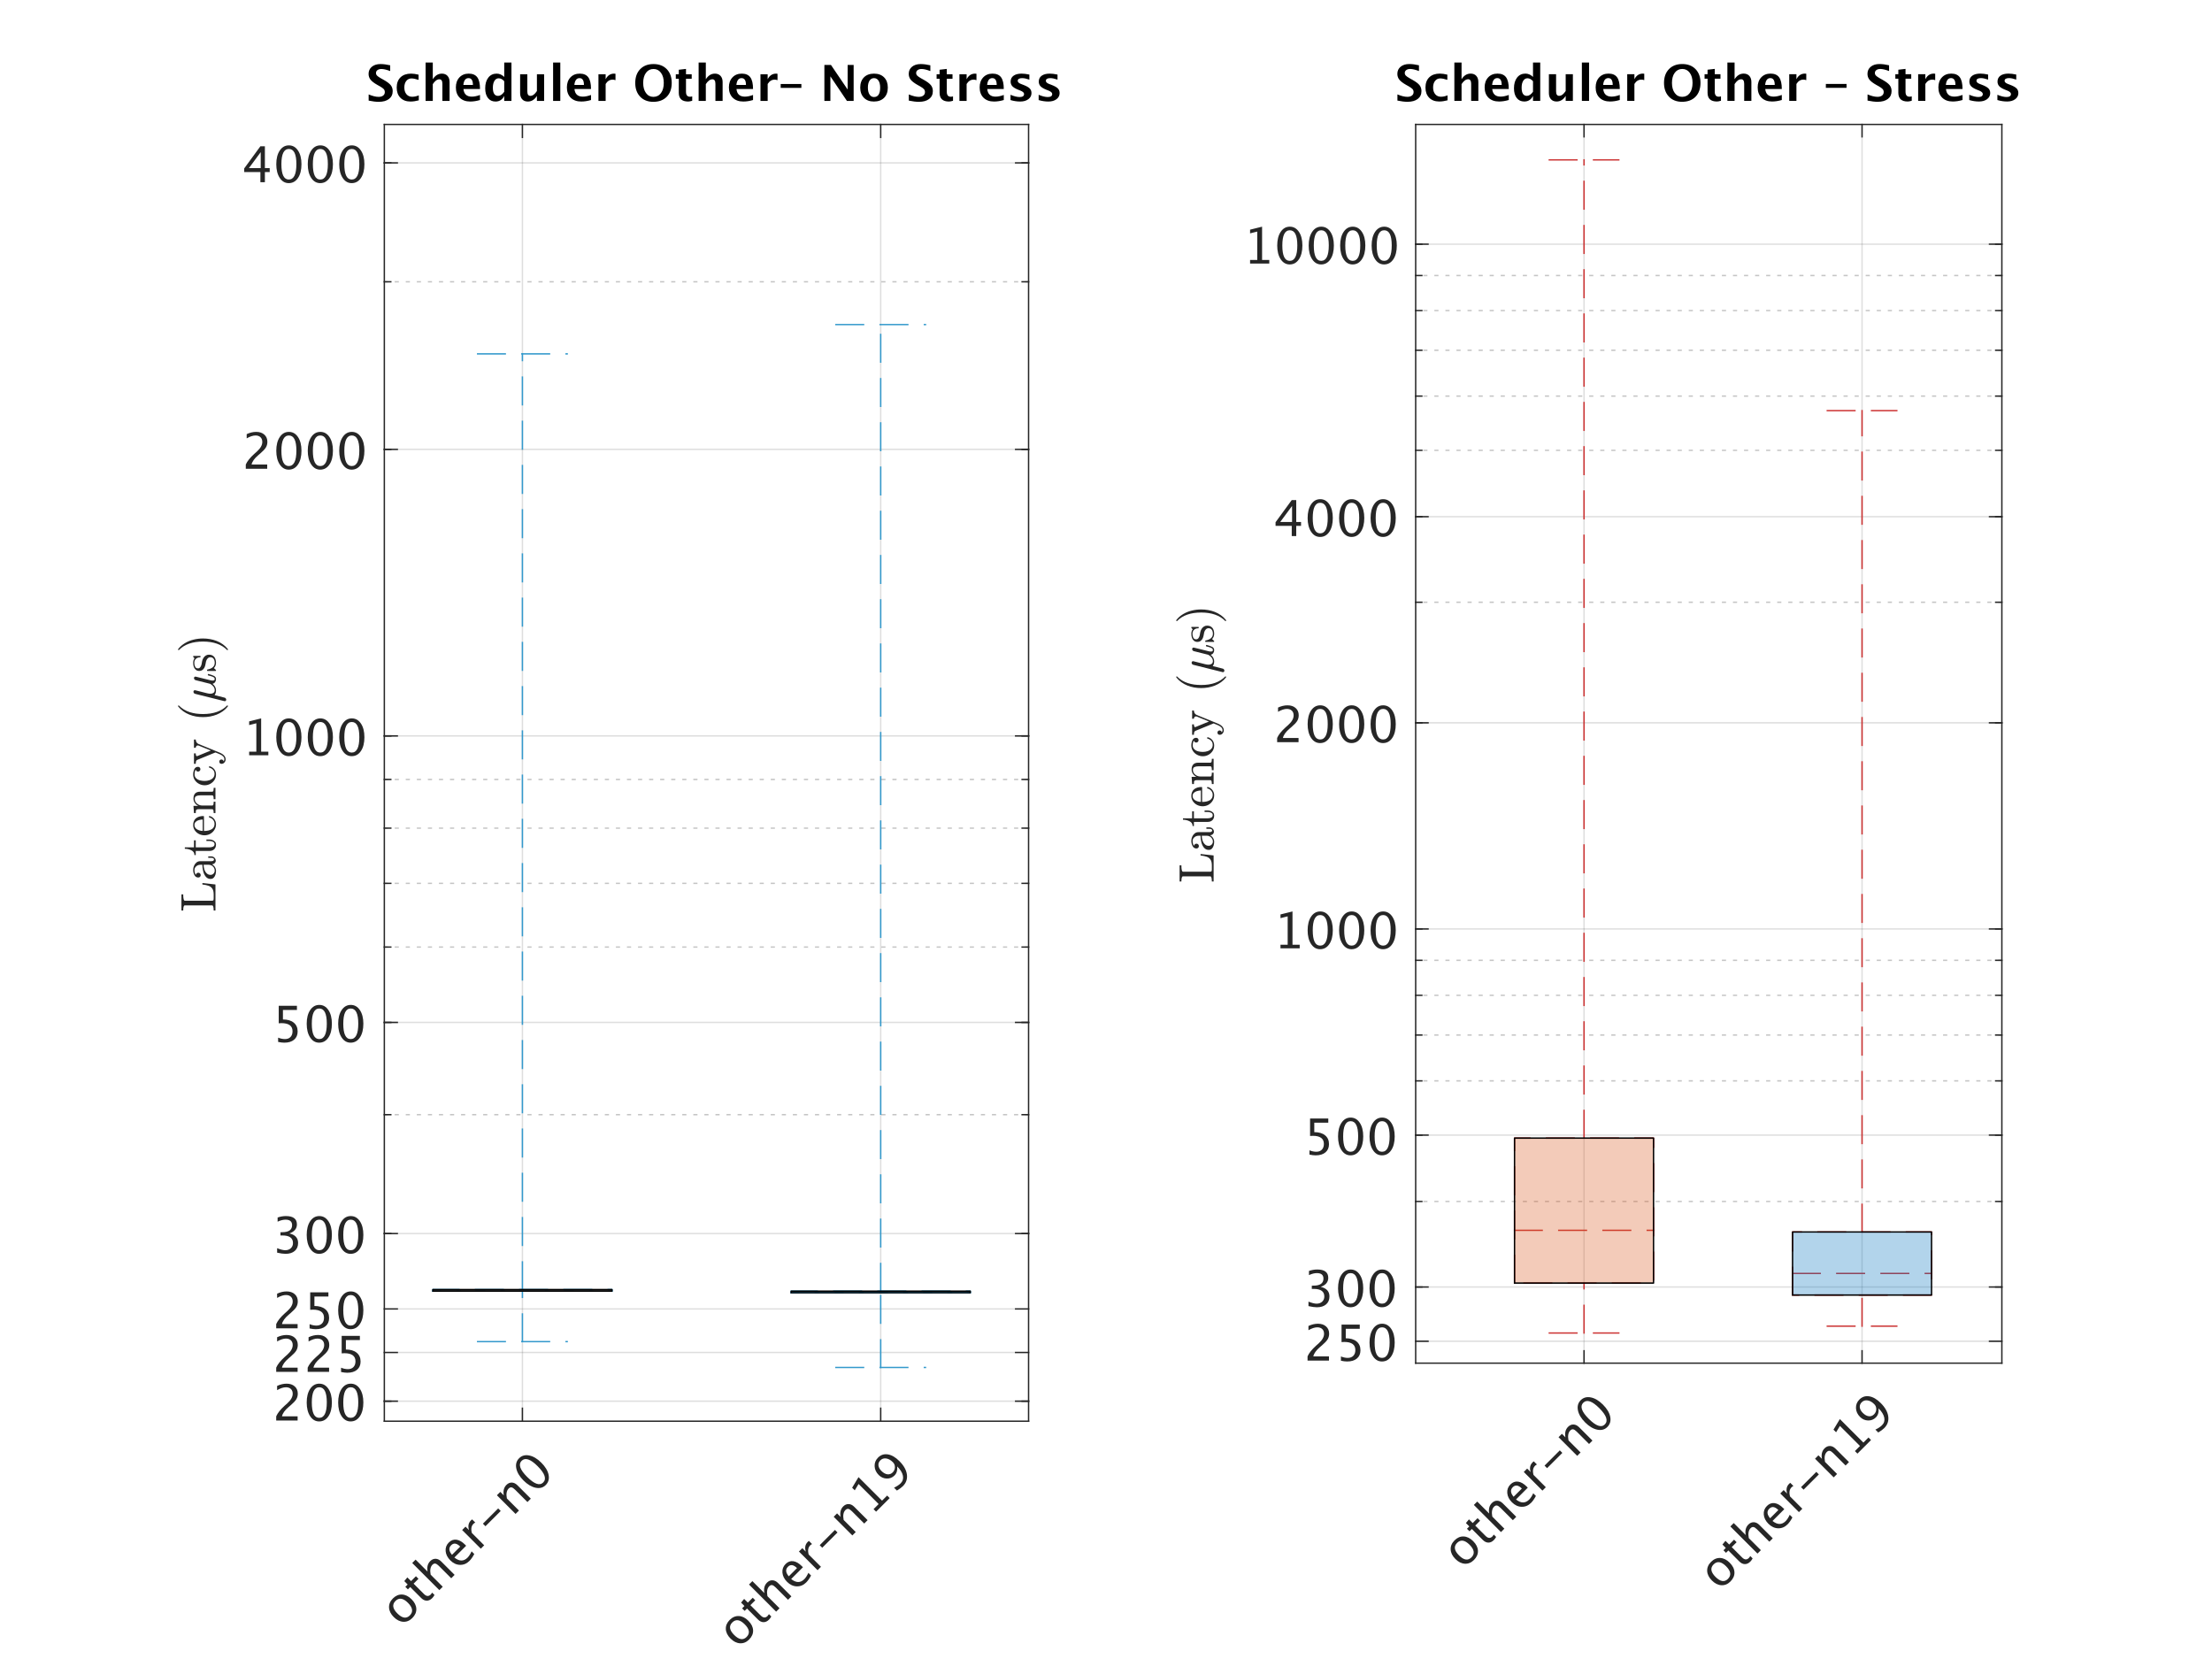 <?xml version="1.0"?>
<!DOCTYPE svg PUBLIC '-//W3C//DTD SVG 1.0//EN'
          'http://www.w3.org/TR/2001/REC-SVG-20010904/DTD/svg10.dtd'>
<svg xmlns:xlink="http://www.w3.org/1999/xlink" style="fill-opacity:1; color-rendering:auto; color-interpolation:auto; text-rendering:auto; stroke:black; stroke-linecap:square; stroke-miterlimit:10; shape-rendering:auto; stroke-opacity:1; fill:black; stroke-dasharray:none; font-weight:normal; stroke-width:1; font-family:'Dialog'; font-style:normal; stroke-linejoin:miter; font-size:12px; stroke-dashoffset:0; image-rendering:auto;" width="800" height="600" xmlns="http://www.w3.org/2000/svg"
><rect width="100%" height="100%" fill="#333333" stroke="none"/><!--Generated by the Batik Graphics2D SVG Generator--><defs id="genericDefs"
  /><g
  ><defs id="defs1"
    ><clipPath clipPathUnits="userSpaceOnUse" id="clipPath1"
      ><path d="M0 0 L800 0 L800 600 L0 600 L0 0 Z"
      /></clipPath
    ></defs
    ><g style="fill:white; stroke:white;"
    ><rect x="0" y="0" width="800" style="clip-path:url(#clipPath1); stroke:none;" height="600"
    /></g
    ><g style="fill:white; text-rendering:optimizeSpeed; color-rendering:optimizeSpeed; image-rendering:optimizeSpeed; shape-rendering:crispEdges; stroke:white; color-interpolation:sRGB;"
    ><rect x="0" width="800" height="600" y="0" style="stroke:none;"
      /><path style="stroke:none;" d="M139 514 L372 514 L372 45 L139 45 Z"
    /></g
    ><g style="stroke-linecap:butt; fill-opacity:0.149; fill:rgb(38,38,38); text-rendering:geometricPrecision; image-rendering:optimizeQuality; color-rendering:optimizeQuality; stroke-linejoin:round; stroke:rgb(38,38,38); color-interpolation:linearRGB; stroke-width:0.5; stroke-opacity:0.149;"
    ><line y2="45" style="fill:none;" x1="188.937" x2="188.937" y1="514"
      /><line y2="45" style="fill:none;" x1="318.518" x2="318.518" y1="514"
    /></g
    ><g style="fill-opacity:0.251; color-rendering:optimizeQuality; color-interpolation:linearRGB; text-rendering:geometricPrecision; stroke:rgb(26,26,26); stroke-linecap:butt; stroke-miterlimit:1; stroke-opacity:0.251; fill:rgb(26,26,26); stroke-dasharray:1,3; stroke-width:0.5; stroke-linejoin:bevel; image-rendering:optimizeQuality;"
    ><line y2="403.132" style="fill:none;" x1="372" x2="139" y1="403.132"
      /><line y2="342.517" style="fill:none;" x1="372" x2="139" y1="342.517"
      /><line y2="319.472" style="fill:none;" x1="372" x2="139" y1="319.472"
      /><line y2="299.51" style="fill:none;" x1="372" x2="139" y1="299.51"
      /><line y2="281.902" style="fill:none;" x1="372" x2="139" y1="281.902"
      /><line y2="101.914" style="fill:none;" x1="372" x2="139" y1="101.914"
    /></g
    ><g style="stroke-linecap:butt; fill-opacity:0.149; fill:rgb(38,38,38); text-rendering:geometricPrecision; image-rendering:optimizeQuality; color-rendering:optimizeQuality; stroke-linejoin:round; stroke:rgb(38,38,38); color-interpolation:linearRGB; stroke-width:0.5; stroke-opacity:0.149;"
    ><line y2="506.754" style="fill:none;" x1="372" x2="139" y1="506.754"
      /><line y2="489.146" style="fill:none;" x1="372" x2="139" y1="489.146"
      /><line y2="473.395" style="fill:none;" x1="372" x2="139" y1="473.395"
      /><line y2="446.139" style="fill:none;" x1="372" x2="139" y1="446.139"
      /><line y2="369.773" style="fill:none;" x1="372" x2="139" y1="369.773"
      /><line y2="266.151" style="fill:none;" x1="372" x2="139" y1="266.151"
      /><line y2="162.529" style="fill:none;" x1="372" x2="139" y1="162.529"
      /><line y2="58.907" style="fill:none;" x1="372" x2="139" y1="58.907"
      /><line x1="139" x2="372" y1="514" style="stroke-linecap:square; fill-opacity:1; fill:none; stroke-opacity:1;" y2="514"
      /><line x1="139" x2="372" y1="45" style="stroke-linecap:square; fill-opacity:1; fill:none; stroke-opacity:1;" y2="45"
      /><line x1="188.937" x2="188.937" y1="514" style="stroke-linecap:square; fill-opacity:1; fill:none; stroke-opacity:1;" y2="509.31"
      /><line x1="318.518" x2="318.518" y1="514" style="stroke-linecap:square; fill-opacity:1; fill:none; stroke-opacity:1;" y2="509.31"
      /><line x1="188.937" x2="188.937" y1="45" style="stroke-linecap:square; fill-opacity:1; fill:none; stroke-opacity:1;" y2="49.69"
      /><line x1="318.518" x2="318.518" y1="45" style="stroke-linecap:square; fill-opacity:1; fill:none; stroke-opacity:1;" y2="49.69"
    /></g
    ><g transform="translate(188.937,519.6) rotate(-45)" style="font-size:18px; fill:rgb(38,38,38); text-rendering:geometricPrecision; color-rendering:optimizeQuality; image-rendering:optimizeQuality; stroke:rgb(38,38,38); color-interpolation:linearRGB;"
    ><path style="stroke:none;" d="M-74.533 18.22 Q-76.581 18.22 -77.803 16.862 Q-79.024 15.504 -79.024 13.227 Q-79.024 10.925 -77.798 9.585 Q-76.572 8.244 -74.472 8.244 Q-72.371 8.244 -71.145 9.585 Q-69.919 10.925 -69.919 13.21 Q-69.919 15.548 -71.149 16.884 Q-72.38 18.22 -74.533 18.22 ZM-74.507 16.919 Q-71.756 16.919 -71.756 13.21 Q-71.756 9.545 -74.472 9.545 Q-77.179 9.545 -77.179 13.227 Q-77.179 16.919 -74.507 16.919 ZM-64.347 18.22 Q-65.665 18.22 -66.403 17.464 Q-67.142 16.708 -67.142 15.363 L-67.142 9.756 L-68.337 9.756 L-68.337 8.455 L-67.142 8.455 L-67.142 6.724 L-65.41 6.557 L-65.41 8.455 L-62.914 8.455 L-62.914 9.756 L-65.41 9.756 L-65.41 15.047 Q-65.41 16.919 -63.793 16.919 Q-63.45 16.919 -62.958 16.805 L-62.958 18 Q-63.758 18.22 -64.347 18.22 ZM-60.48 18 L-60.48 4.122 L-58.748 4.122 L-58.748 10.248 Q-57.377 8.244 -55.391 8.244 Q-54.151 8.244 -53.413 9.031 Q-52.675 9.817 -52.675 11.145 L-52.675 18 L-54.406 18 L-54.406 11.707 Q-54.406 10.644 -54.718 10.191 Q-55.03 9.738 -55.751 9.738 Q-57.342 9.738 -58.748 11.821 L-58.748 18 ZM-42.312 17.692 Q-44.053 18.22 -45.292 18.22 Q-47.401 18.22 -48.733 16.818 Q-50.065 15.416 -50.065 13.184 Q-50.065 11.013 -48.891 9.624 Q-47.718 8.235 -45.89 8.235 Q-44.158 8.235 -43.213 9.466 Q-42.269 10.696 -42.269 12.964 L-42.277 13.5 L-48.298 13.5 Q-47.92 16.901 -44.967 16.901 Q-43.886 16.901 -42.312 16.321 ZM-48.219 12.199 L-44.009 12.199 Q-44.009 9.536 -45.995 9.536 Q-47.99 9.536 -48.219 12.199 ZM-39.28 18 L-39.28 8.455 L-37.549 8.455 L-37.549 10.248 Q-36.52 8.244 -34.56 8.244 Q-34.297 8.244 -34.007 8.288 L-34.007 9.905 Q-34.455 9.756 -34.798 9.756 Q-36.441 9.756 -37.549 11.707 L-37.549 18 ZM-32.346 13.447 L-32.346 12.146 L-24.541 12.146 L-24.541 13.447 ZM-21.5 18 L-21.5 8.455 L-19.769 8.455 L-19.769 10.248 Q-18.398 8.244 -16.411 8.244 Q-15.172 8.244 -14.434 9.031 Q-13.695 9.817 -13.695 11.145 L-13.695 18 L-15.427 18 L-15.427 11.707 Q-15.427 10.644 -15.739 10.191 Q-16.051 9.738 -16.771 9.738 Q-18.362 9.738 -19.769 11.821 L-19.769 18 ZM-6.418 18.325 Q-8.431 18.325 -9.674 16.431 Q-10.918 14.537 -10.918 11.487 Q-10.918 8.411 -9.665 6.539 Q-8.413 4.667 -6.365 4.667 Q-4.317 4.667 -3.065 6.539 Q-1.812 8.411 -1.812 11.461 Q-1.812 14.59 -3.065 16.457 Q-4.317 18.325 -6.418 18.325 ZM-6.4 17.024 Q-3.649 17.024 -3.649 11.435 Q-3.649 5.968 -6.365 5.968 Q-9.072 5.968 -9.072 11.487 Q-9.072 17.024 -6.4 17.024 Z"
    /></g
    ><g transform="translate(318.518,519.6) rotate(-45)" style="font-size:18px; fill:rgb(38,38,38); text-rendering:geometricPrecision; color-rendering:optimizeQuality; image-rendering:optimizeQuality; stroke:rgb(38,38,38); color-interpolation:linearRGB;"
    ><path style="stroke:none;" d="M-85.533 18.22 Q-87.581 18.22 -88.803 16.862 Q-90.024 15.504 -90.024 13.227 Q-90.024 10.925 -88.798 9.585 Q-87.572 8.244 -85.472 8.244 Q-83.371 8.244 -82.145 9.585 Q-80.919 10.925 -80.919 13.21 Q-80.919 15.548 -82.149 16.884 Q-83.38 18.22 -85.533 18.22 ZM-85.507 16.919 Q-82.756 16.919 -82.756 13.21 Q-82.756 9.545 -85.472 9.545 Q-88.179 9.545 -88.179 13.227 Q-88.179 16.919 -85.507 16.919 ZM-75.347 18.22 Q-76.665 18.22 -77.403 17.464 Q-78.142 16.708 -78.142 15.363 L-78.142 9.756 L-79.337 9.756 L-79.337 8.455 L-78.142 8.455 L-78.142 6.724 L-76.41 6.557 L-76.41 8.455 L-73.914 8.455 L-73.914 9.756 L-76.41 9.756 L-76.41 15.047 Q-76.41 16.919 -74.793 16.919 Q-74.45 16.919 -73.958 16.805 L-73.958 18 Q-74.758 18.22 -75.347 18.22 ZM-71.48 18 L-71.48 4.122 L-69.748 4.122 L-69.748 10.248 Q-68.377 8.244 -66.391 8.244 Q-65.151 8.244 -64.413 9.031 Q-63.675 9.817 -63.675 11.145 L-63.675 18 L-65.406 18 L-65.406 11.707 Q-65.406 10.644 -65.718 10.191 Q-66.03 9.738 -66.751 9.738 Q-68.342 9.738 -69.748 11.821 L-69.748 18 ZM-53.312 17.692 Q-55.053 18.22 -56.292 18.22 Q-58.401 18.22 -59.733 16.818 Q-61.065 15.416 -61.065 13.184 Q-61.065 11.013 -59.891 9.624 Q-58.718 8.235 -56.89 8.235 Q-55.158 8.235 -54.213 9.466 Q-53.269 10.696 -53.269 12.964 L-53.277 13.5 L-59.298 13.5 Q-58.92 16.901 -55.967 16.901 Q-54.886 16.901 -53.312 16.321 ZM-59.219 12.199 L-55.009 12.199 Q-55.009 9.536 -56.995 9.536 Q-58.99 9.536 -59.219 12.199 ZM-50.28 18 L-50.28 8.455 L-48.549 8.455 L-48.549 10.248 Q-47.52 8.244 -45.56 8.244 Q-45.297 8.244 -45.007 8.288 L-45.007 9.905 Q-45.455 9.756 -45.798 9.756 Q-47.441 9.756 -48.549 11.707 L-48.549 18 ZM-43.346 13.447 L-43.346 12.146 L-35.541 12.146 L-35.541 13.447 ZM-32.5 18 L-32.5 8.455 L-30.769 8.455 L-30.769 10.248 Q-29.398 8.244 -27.411 8.244 Q-26.172 8.244 -25.434 9.031 Q-24.695 9.817 -24.695 11.145 L-24.695 18 L-26.427 18 L-26.427 11.707 Q-26.427 10.644 -26.739 10.191 Q-27.051 9.738 -27.771 9.738 Q-29.362 9.738 -30.769 11.821 L-30.769 18 ZM-20.354 18 L-20.354 16.699 L-17.752 16.699 L-17.752 6.434 L-20.354 7.084 L-20.354 5.748 L-16.012 4.667 L-16.012 16.699 L-13.41 16.699 L-13.41 18 ZM-9.631 17.921 L-9.631 16.453 Q-7.979 17.024 -6.818 17.024 Q-5.201 17.024 -4.292 15.649 Q-3.382 14.273 -3.382 11.821 Q-4.7 13.447 -6.379 13.447 Q-8.023 13.447 -9.165 12.239 Q-10.308 11.03 -10.308 9.29 Q-10.308 7.295 -9.09 5.981 Q-7.873 4.667 -6.027 4.667 Q-3.909 4.667 -2.688 6.368 Q-1.466 8.068 -1.466 11.021 Q-1.466 14.379 -2.956 16.352 Q-4.445 18.325 -6.985 18.325 Q-8.005 18.325 -9.631 17.921 ZM-8.576 8.947 Q-8.576 10.459 -7.904 11.329 Q-7.231 12.199 -6.062 12.199 Q-4.964 12.199 -4.186 11.452 Q-3.408 10.705 -3.408 9.65 Q-3.408 7.989 -4.16 6.974 Q-4.911 5.959 -6.133 5.959 Q-7.267 5.959 -7.921 6.763 Q-8.576 7.567 -8.576 8.947 Z"
    /></g
    ><g style="fill:rgb(38,38,38); text-rendering:geometricPrecision; image-rendering:optimizeQuality; color-rendering:optimizeQuality; stroke-linejoin:round; stroke:rgb(38,38,38); color-interpolation:linearRGB; stroke-width:0.5;"
    ><line y2="45" style="fill:none;" x1="139" x2="139" y1="514"
      /><line y2="45" style="fill:none;" x1="372" x2="372" y1="514"
      /><line y2="506.754" style="fill:none;" x1="139" x2="143.69" y1="506.754"
      /><line y2="489.146" style="fill:none;" x1="139" x2="143.69" y1="489.146"
      /><line y2="473.395" style="fill:none;" x1="139" x2="143.69" y1="473.395"
      /><line y2="446.139" style="fill:none;" x1="139" x2="143.69" y1="446.139"
      /><line y2="369.773" style="fill:none;" x1="139" x2="143.69" y1="369.773"
      /><line y2="266.151" style="fill:none;" x1="139" x2="143.69" y1="266.151"
      /><line y2="162.529" style="fill:none;" x1="139" x2="143.69" y1="162.529"
      /><line y2="58.907" style="fill:none;" x1="139" x2="143.69" y1="58.907"
      /><line y2="506.754" style="fill:none;" x1="372" x2="367.31" y1="506.754"
      /><line y2="489.146" style="fill:none;" x1="372" x2="367.31" y1="489.146"
      /><line y2="473.395" style="fill:none;" x1="372" x2="367.31" y1="473.395"
      /><line y2="446.139" style="fill:none;" x1="372" x2="367.31" y1="446.139"
      /><line y2="369.773" style="fill:none;" x1="372" x2="367.31" y1="369.773"
      /><line y2="266.151" style="fill:none;" x1="372" x2="367.31" y1="266.151"
      /><line y2="162.529" style="fill:none;" x1="372" x2="367.31" y1="162.529"
      /><line y2="58.907" style="fill:none;" x1="372" x2="367.31" y1="58.907"
      /><line y2="506.754" style="fill:none;" x1="139" x2="141.345" y1="506.754"
      /><line y2="446.139" style="fill:none;" x1="139" x2="141.345" y1="446.139"
      /><line y2="403.132" style="fill:none;" x1="139" x2="141.345" y1="403.132"
      /><line y2="369.773" style="fill:none;" x1="139" x2="141.345" y1="369.773"
      /><line y2="342.517" style="fill:none;" x1="139" x2="141.345" y1="342.517"
      /><line y2="319.472" style="fill:none;" x1="139" x2="141.345" y1="319.472"
      /><line y2="299.51" style="fill:none;" x1="139" x2="141.345" y1="299.51"
      /><line y2="281.902" style="fill:none;" x1="139" x2="141.345" y1="281.902"
      /><line y2="266.151" style="fill:none;" x1="139" x2="141.345" y1="266.151"
      /><line y2="162.529" style="fill:none;" x1="139" x2="141.345" y1="162.529"
      /><line y2="101.914" style="fill:none;" x1="139" x2="141.345" y1="101.914"
      /><line y2="58.907" style="fill:none;" x1="139" x2="141.345" y1="58.907"
      /><line y2="506.754" style="fill:none;" x1="372" x2="369.655" y1="506.754"
      /><line y2="446.139" style="fill:none;" x1="372" x2="369.655" y1="446.139"
      /><line y2="403.132" style="fill:none;" x1="372" x2="369.655" y1="403.132"
      /><line y2="369.773" style="fill:none;" x1="372" x2="369.655" y1="369.773"
      /><line y2="342.517" style="fill:none;" x1="372" x2="369.655" y1="342.517"
      /><line y2="319.472" style="fill:none;" x1="372" x2="369.655" y1="319.472"
      /><line y2="299.51" style="fill:none;" x1="372" x2="369.655" y1="299.51"
      /><line y2="281.902" style="fill:none;" x1="372" x2="369.655" y1="281.902"
      /><line y2="266.151" style="fill:none;" x1="372" x2="369.655" y1="266.151"
      /><line y2="162.529" style="fill:none;" x1="372" x2="369.655" y1="162.529"
      /><line y2="101.914" style="fill:none;" x1="372" x2="369.655" y1="101.914"
      /><line y2="58.907" style="fill:none;" x1="372" x2="369.655" y1="58.907"
    /></g
    ><g transform="translate(133.4,506.754)" style="font-size:18px; fill:rgb(38,38,38); text-rendering:geometricPrecision; color-rendering:optimizeQuality; image-rendering:optimizeQuality; stroke:rgb(38,38,38); color-interpolation:linearRGB;"
    ><path style="stroke:none;" d="M-33.506 7 L-33.506 5.479 Q-32.75 3.713 -30.447 1.63 L-29.454 0.742 Q-27.538 -0.989 -27.538 -2.694 Q-27.538 -3.784 -28.193 -4.408 Q-28.848 -5.032 -29.99 -5.032 Q-31.344 -5.032 -33.181 -3.986 L-33.181 -5.516 Q-31.449 -6.333 -29.744 -6.333 Q-27.916 -6.333 -26.809 -5.349 Q-25.701 -4.364 -25.701 -2.738 Q-25.701 -1.569 -26.259 -0.664 Q-26.817 0.241 -28.338 1.533 L-29.006 2.104 Q-31.089 3.871 -31.414 5.479 L-25.763 5.479 L-25.763 7 ZM-17.976 7.325 Q-19.988 7.325 -21.232 5.431 Q-22.476 3.537 -22.476 0.487 Q-22.476 -2.589 -21.223 -4.461 Q-19.971 -6.333 -17.923 -6.333 Q-15.875 -6.333 -14.623 -4.461 Q-13.37 -2.589 -13.37 0.461 Q-13.37 3.59 -14.623 5.457 Q-15.875 7.325 -17.976 7.325 ZM-17.958 6.024 Q-15.207 6.024 -15.207 0.435 Q-15.207 -5.032 -17.923 -5.032 Q-20.63 -5.032 -20.63 0.487 Q-20.63 6.024 -17.958 6.024 ZM-6.594 7.325 Q-8.606 7.325 -9.85 5.431 Q-11.094 3.537 -11.094 0.487 Q-11.094 -2.589 -9.841 -4.461 Q-8.589 -6.333 -6.541 -6.333 Q-4.493 -6.333 -3.241 -4.461 Q-1.988 -2.589 -1.988 0.461 Q-1.988 3.59 -3.241 5.457 Q-4.493 7.325 -6.594 7.325 ZM-6.576 6.024 Q-3.825 6.024 -3.825 0.435 Q-3.825 -5.032 -6.541 -5.032 Q-9.248 -5.032 -9.248 0.487 Q-9.248 6.024 -6.576 6.024 Z"
    /></g
    ><g transform="translate(133.4,489.146)" style="font-size:18px; fill:rgb(38,38,38); text-rendering:geometricPrecision; color-rendering:optimizeQuality; image-rendering:optimizeQuality; stroke:rgb(38,38,38); color-interpolation:linearRGB;"
    ><path style="stroke:none;" d="M-33.506 7 L-33.506 5.479 Q-32.75 3.713 -30.447 1.63 L-29.454 0.742 Q-27.538 -0.989 -27.538 -2.694 Q-27.538 -3.784 -28.193 -4.408 Q-28.848 -5.032 -29.99 -5.032 Q-31.344 -5.032 -33.181 -3.986 L-33.181 -5.516 Q-31.449 -6.333 -29.744 -6.333 Q-27.916 -6.333 -26.809 -5.349 Q-25.701 -4.364 -25.701 -2.738 Q-25.701 -1.569 -26.259 -0.664 Q-26.817 0.241 -28.338 1.533 L-29.006 2.104 Q-31.089 3.871 -31.414 5.479 L-25.763 5.479 L-25.763 7 ZM-22.124 7 L-22.124 5.479 Q-21.368 3.713 -19.065 1.63 L-18.072 0.742 Q-16.156 -0.989 -16.156 -2.694 Q-16.156 -3.784 -16.811 -4.408 Q-17.466 -5.032 -18.608 -5.032 Q-19.962 -5.032 -21.799 -3.986 L-21.799 -5.516 Q-20.067 -6.333 -18.362 -6.333 Q-16.534 -6.333 -15.427 -5.349 Q-14.319 -4.364 -14.319 -2.738 Q-14.319 -1.569 -14.877 -0.664 Q-15.435 0.241 -16.956 1.533 L-17.624 2.104 Q-19.707 3.871 -20.032 5.479 L-14.381 5.479 L-14.381 7 ZM-10.048 7.053 L-10.048 5.506 Q-8.756 6.024 -7.587 6.024 Q-6.304 6.024 -5.57 5.269 Q-4.836 4.513 -4.836 3.186 Q-4.836 0.259 -8.87 0.259 Q-9.327 0.259 -9.828 0.32 L-9.828 -6.008 L-3.245 -6.008 L-3.245 -4.496 L-8.308 -4.496 L-8.308 -1.068 Q-5.803 -1.068 -4.396 0.083 Q-2.99 1.234 -2.99 3.273 Q-2.99 5.172 -4.269 6.248 Q-5.548 7.325 -7.815 7.325 Q-8.8 7.325 -10.048 7.053 Z"
    /></g
    ><g transform="translate(133.4,473.395)" style="font-size:18px; fill:rgb(38,38,38); text-rendering:geometricPrecision; color-rendering:optimizeQuality; image-rendering:optimizeQuality; stroke:rgb(38,38,38); color-interpolation:linearRGB;"
    ><path style="stroke:none;" d="M-33.506 7 L-33.506 5.479 Q-32.75 3.713 -30.447 1.63 L-29.454 0.742 Q-27.538 -0.989 -27.538 -2.694 Q-27.538 -3.784 -28.193 -4.408 Q-28.848 -5.032 -29.99 -5.032 Q-31.344 -5.032 -33.181 -3.986 L-33.181 -5.516 Q-31.449 -6.333 -29.744 -6.333 Q-27.916 -6.333 -26.809 -5.349 Q-25.701 -4.364 -25.701 -2.738 Q-25.701 -1.569 -26.259 -0.664 Q-26.817 0.241 -28.338 1.533 L-29.006 2.104 Q-31.089 3.871 -31.414 5.479 L-25.763 5.479 L-25.763 7 ZM-21.43 7.053 L-21.43 5.506 Q-20.138 6.024 -18.969 6.024 Q-17.686 6.024 -16.952 5.269 Q-16.218 4.513 -16.218 3.186 Q-16.218 0.259 -20.252 0.259 Q-20.709 0.259 -21.21 0.32 L-21.21 -6.008 L-14.627 -6.008 L-14.627 -4.496 L-19.689 -4.496 L-19.689 -1.068 Q-17.185 -1.068 -15.778 0.083 Q-14.372 1.234 -14.372 3.273 Q-14.372 5.172 -15.651 6.248 Q-16.93 7.325 -19.197 7.325 Q-20.182 7.325 -21.43 7.053 ZM-6.594 7.325 Q-8.606 7.325 -9.85 5.431 Q-11.094 3.537 -11.094 0.487 Q-11.094 -2.589 -9.841 -4.461 Q-8.589 -6.333 -6.541 -6.333 Q-4.493 -6.333 -3.241 -4.461 Q-1.988 -2.589 -1.988 0.461 Q-1.988 3.59 -3.241 5.457 Q-4.493 7.325 -6.594 7.325 ZM-6.576 6.024 Q-3.825 6.024 -3.825 0.435 Q-3.825 -5.032 -6.541 -5.032 Q-9.248 -5.032 -9.248 0.487 Q-9.248 6.024 -6.576 6.024 Z"
    /></g
    ><g transform="translate(133.4,446.139)" style="font-size:18px; fill:rgb(38,38,38); text-rendering:geometricPrecision; color-rendering:optimizeQuality; image-rendering:optimizeQuality; stroke:rgb(38,38,38); color-interpolation:linearRGB;"
    ><path style="stroke:none;" d="M-33.172 6.903 L-33.172 5.286 Q-31.309 6.024 -30.236 6.024 Q-28.997 6.024 -28.219 5.299 Q-27.441 4.574 -27.441 3.423 Q-27.441 0.681 -31.282 0.681 L-31.968 0.681 L-31.968 -0.488 L-31.361 -0.497 Q-27.758 -0.497 -27.758 -3.037 Q-27.758 -5.032 -30.131 -5.032 Q-31.432 -5.032 -32.996 -4.303 L-32.996 -5.814 Q-31.458 -6.333 -30.008 -6.333 Q-26.018 -6.333 -26.018 -3.318 Q-26.018 -1.024 -28.733 -0.049 Q-25.587 0.681 -25.587 3.397 Q-25.587 5.233 -26.8 6.279 Q-28.013 7.325 -30.131 7.325 Q-31.335 7.325 -33.172 6.903 ZM-17.976 7.325 Q-19.988 7.325 -21.232 5.431 Q-22.476 3.537 -22.476 0.487 Q-22.476 -2.589 -21.223 -4.461 Q-19.971 -6.333 -17.923 -6.333 Q-15.875 -6.333 -14.623 -4.461 Q-13.37 -2.589 -13.37 0.461 Q-13.37 3.59 -14.623 5.457 Q-15.875 7.325 -17.976 7.325 ZM-17.958 6.024 Q-15.207 6.024 -15.207 0.435 Q-15.207 -5.032 -17.923 -5.032 Q-20.63 -5.032 -20.63 0.487 Q-20.63 6.024 -17.958 6.024 ZM-6.594 7.325 Q-8.606 7.325 -9.85 5.431 Q-11.094 3.537 -11.094 0.487 Q-11.094 -2.589 -9.841 -4.461 Q-8.589 -6.333 -6.541 -6.333 Q-4.493 -6.333 -3.241 -4.461 Q-1.988 -2.589 -1.988 0.461 Q-1.988 3.59 -3.241 5.457 Q-4.493 7.325 -6.594 7.325 ZM-6.576 6.024 Q-3.825 6.024 -3.825 0.435 Q-3.825 -5.032 -6.541 -5.032 Q-9.248 -5.032 -9.248 0.487 Q-9.248 6.024 -6.576 6.024 Z"
    /></g
    ><g transform="translate(133.4,369.773)" style="font-size:18px; fill:rgb(38,38,38); text-rendering:geometricPrecision; color-rendering:optimizeQuality; image-rendering:optimizeQuality; stroke:rgb(38,38,38); color-interpolation:linearRGB;"
    ><path style="stroke:none;" d="M-32.812 7.053 L-32.812 5.506 Q-31.52 6.024 -30.351 6.024 Q-29.067 6.024 -28.334 5.269 Q-27.6 4.513 -27.6 3.186 Q-27.6 0.259 -31.634 0.259 Q-32.091 0.259 -32.592 0.32 L-32.592 -6.008 L-26.009 -6.008 L-26.009 -4.496 L-31.071 -4.496 L-31.071 -1.068 Q-28.566 -1.068 -27.16 0.083 Q-25.754 1.234 -25.754 3.273 Q-25.754 5.172 -27.033 6.248 Q-28.311 7.325 -30.579 7.325 Q-31.564 7.325 -32.812 7.053 ZM-17.976 7.325 Q-19.988 7.325 -21.232 5.431 Q-22.476 3.537 -22.476 0.487 Q-22.476 -2.589 -21.223 -4.461 Q-19.971 -6.333 -17.923 -6.333 Q-15.875 -6.333 -14.623 -4.461 Q-13.37 -2.589 -13.37 0.461 Q-13.37 3.59 -14.623 5.457 Q-15.875 7.325 -17.976 7.325 ZM-17.958 6.024 Q-15.207 6.024 -15.207 0.435 Q-15.207 -5.032 -17.923 -5.032 Q-20.63 -5.032 -20.63 0.487 Q-20.63 6.024 -17.958 6.024 ZM-6.594 7.325 Q-8.606 7.325 -9.85 5.431 Q-11.094 3.537 -11.094 0.487 Q-11.094 -2.589 -9.841 -4.461 Q-8.589 -6.333 -6.541 -6.333 Q-4.493 -6.333 -3.241 -4.461 Q-1.988 -2.589 -1.988 0.461 Q-1.988 3.59 -3.241 5.457 Q-4.493 7.325 -6.594 7.325 ZM-6.576 6.024 Q-3.825 6.024 -3.825 0.435 Q-3.825 -5.032 -6.541 -5.032 Q-9.248 -5.032 -9.248 0.487 Q-9.248 6.024 -6.576 6.024 Z"
    /></g
    ><g transform="translate(133.4,266.151)" style="font-size:18px; fill:rgb(38,38,38); text-rendering:geometricPrecision; color-rendering:optimizeQuality; image-rendering:optimizeQuality; stroke:rgb(38,38,38); color-interpolation:linearRGB;"
    ><path style="stroke:none;" d="M-43.293 7 L-43.293 5.699 L-40.691 5.699 L-40.691 -4.566 L-43.293 -3.916 L-43.293 -5.252 L-38.951 -6.333 L-38.951 5.699 L-36.35 5.699 L-36.35 7 ZM-28.976 7.325 Q-30.988 7.325 -32.232 5.431 Q-33.476 3.537 -33.476 0.487 Q-33.476 -2.589 -32.223 -4.461 Q-30.971 -6.333 -28.923 -6.333 Q-26.875 -6.333 -25.623 -4.461 Q-24.37 -2.589 -24.37 0.461 Q-24.37 3.59 -25.623 5.457 Q-26.875 7.325 -28.976 7.325 ZM-28.958 6.024 Q-26.207 6.024 -26.207 0.435 Q-26.207 -5.032 -28.923 -5.032 Q-31.63 -5.032 -31.63 0.487 Q-31.63 6.024 -28.958 6.024 ZM-17.594 7.325 Q-19.606 7.325 -20.85 5.431 Q-22.094 3.537 -22.094 0.487 Q-22.094 -2.589 -20.841 -4.461 Q-19.589 -6.333 -17.541 -6.333 Q-15.493 -6.333 -14.241 -4.461 Q-12.988 -2.589 -12.988 0.461 Q-12.988 3.59 -14.241 5.457 Q-15.493 7.325 -17.594 7.325 ZM-17.576 6.024 Q-14.825 6.024 -14.825 0.435 Q-14.825 -5.032 -17.541 -5.032 Q-20.248 -5.032 -20.248 0.487 Q-20.248 6.024 -17.576 6.024 ZM-6.212 7.325 Q-8.225 7.325 -9.468 5.431 Q-10.712 3.537 -10.712 0.487 Q-10.712 -2.589 -9.46 -4.461 Q-8.207 -6.333 -6.159 -6.333 Q-4.111 -6.333 -2.859 -4.461 Q-1.606 -2.589 -1.606 0.461 Q-1.606 3.59 -2.859 5.457 Q-4.111 7.325 -6.212 7.325 ZM-6.194 6.024 Q-3.443 6.024 -3.443 0.435 Q-3.443 -5.032 -6.159 -5.032 Q-8.866 -5.032 -8.866 0.487 Q-8.866 6.024 -6.194 6.024 Z"
    /></g
    ><g transform="translate(133.4,162.529)" style="font-size:18px; fill:rgb(38,38,38); text-rendering:geometricPrecision; color-rendering:optimizeQuality; image-rendering:optimizeQuality; stroke:rgb(38,38,38); color-interpolation:linearRGB;"
    ><path style="stroke:none;" d="M-44.506 7 L-44.506 5.479 Q-43.75 3.713 -41.447 1.63 L-40.454 0.742 Q-38.538 -0.989 -38.538 -2.694 Q-38.538 -3.784 -39.193 -4.408 Q-39.848 -5.032 -40.99 -5.032 Q-42.344 -5.032 -44.181 -3.986 L-44.181 -5.516 Q-42.449 -6.333 -40.744 -6.333 Q-38.916 -6.333 -37.809 -5.349 Q-36.701 -4.364 -36.701 -2.738 Q-36.701 -1.569 -37.259 -0.664 Q-37.817 0.241 -39.338 1.533 L-40.006 2.104 Q-42.089 3.871 -42.414 5.479 L-36.763 5.479 L-36.763 7 ZM-28.976 7.325 Q-30.988 7.325 -32.232 5.431 Q-33.476 3.537 -33.476 0.487 Q-33.476 -2.589 -32.223 -4.461 Q-30.971 -6.333 -28.923 -6.333 Q-26.875 -6.333 -25.623 -4.461 Q-24.37 -2.589 -24.37 0.461 Q-24.37 3.59 -25.623 5.457 Q-26.875 7.325 -28.976 7.325 ZM-28.958 6.024 Q-26.207 6.024 -26.207 0.435 Q-26.207 -5.032 -28.923 -5.032 Q-31.63 -5.032 -31.63 0.487 Q-31.63 6.024 -28.958 6.024 ZM-17.594 7.325 Q-19.606 7.325 -20.85 5.431 Q-22.094 3.537 -22.094 0.487 Q-22.094 -2.589 -20.841 -4.461 Q-19.589 -6.333 -17.541 -6.333 Q-15.493 -6.333 -14.241 -4.461 Q-12.988 -2.589 -12.988 0.461 Q-12.988 3.59 -14.241 5.457 Q-15.493 7.325 -17.594 7.325 ZM-17.576 6.024 Q-14.825 6.024 -14.825 0.435 Q-14.825 -5.032 -17.541 -5.032 Q-20.248 -5.032 -20.248 0.487 Q-20.248 6.024 -17.576 6.024 ZM-6.212 7.325 Q-8.225 7.325 -9.468 5.431 Q-10.712 3.537 -10.712 0.487 Q-10.712 -2.589 -9.46 -4.461 Q-8.207 -6.333 -6.159 -6.333 Q-4.111 -6.333 -2.859 -4.461 Q-1.606 -2.589 -1.606 0.461 Q-1.606 3.59 -2.859 5.457 Q-4.111 7.325 -6.212 7.325 ZM-6.194 6.024 Q-3.443 6.024 -3.443 0.435 Q-3.443 -5.032 -6.159 -5.032 Q-8.866 -5.032 -8.866 0.487 Q-8.866 6.024 -6.194 6.024 Z"
    /></g
    ><g transform="translate(133.4,58.907)" style="font-size:18px; fill:rgb(38,38,38); text-rendering:geometricPrecision; color-rendering:optimizeQuality; image-rendering:optimizeQuality; stroke:rgb(38,38,38); color-interpolation:linearRGB;"
    ><path style="stroke:none;" d="M-39.224 7 L-39.224 3.317 L-45.077 3.317 L-45.077 2.008 L-39.224 -6.008 L-37.598 -6.008 L-37.598 1.902 L-35.857 1.902 L-35.857 3.317 L-37.598 3.317 L-37.598 7 ZM-43.381 1.902 L-39.109 1.902 L-39.109 -3.881 ZM-28.976 7.325 Q-30.988 7.325 -32.232 5.431 Q-33.476 3.537 -33.476 0.487 Q-33.476 -2.589 -32.223 -4.461 Q-30.971 -6.333 -28.923 -6.333 Q-26.875 -6.333 -25.623 -4.461 Q-24.37 -2.589 -24.37 0.461 Q-24.37 3.59 -25.623 5.457 Q-26.875 7.325 -28.976 7.325 ZM-28.958 6.024 Q-26.207 6.024 -26.207 0.435 Q-26.207 -5.032 -28.923 -5.032 Q-31.63 -5.032 -31.63 0.487 Q-31.63 6.024 -28.958 6.024 ZM-17.594 7.325 Q-19.606 7.325 -20.85 5.431 Q-22.094 3.537 -22.094 0.487 Q-22.094 -2.589 -20.841 -4.461 Q-19.589 -6.333 -17.541 -6.333 Q-15.493 -6.333 -14.241 -4.461 Q-12.988 -2.589 -12.988 0.461 Q-12.988 3.59 -14.241 5.457 Q-15.493 7.325 -17.594 7.325 ZM-17.576 6.024 Q-14.825 6.024 -14.825 0.435 Q-14.825 -5.032 -17.541 -5.032 Q-20.248 -5.032 -20.248 0.487 Q-20.248 6.024 -17.576 6.024 ZM-6.212 7.325 Q-8.225 7.325 -9.468 5.431 Q-10.712 3.537 -10.712 0.487 Q-10.712 -2.589 -9.46 -4.461 Q-8.207 -6.333 -6.159 -6.333 Q-4.111 -6.333 -2.859 -4.461 Q-1.606 -2.589 -1.606 0.461 Q-1.606 3.59 -2.859 5.457 Q-4.111 7.325 -6.212 7.325 ZM-6.194 6.024 Q-3.443 6.024 -3.443 0.435 Q-3.443 -5.032 -6.159 -5.032 Q-8.866 -5.032 -8.866 0.487 Q-8.866 6.024 -6.194 6.024 Z"
    /></g
    ><g transform="translate(84.4,279.5) rotate(-90)" style="font-size:18px; fill:rgb(38,38,38); text-rendering:geometricPrecision; image-rendering:optimizeQuality; color-rendering:optimizeQuality; font-family:'mwa_cmr10'; stroke:rgb(38,38,38); color-interpolation:linearRGB;"
    ><path style="stroke:none;" d="M-49.801 -6.48 L-49.801 -7.121 Q-47.942 -7.121 -47.942 -7.683 L-47.942 -17.574 Q-47.942 -18.136 -49.801 -18.136 L-49.801 -18.777 L-43.957 -18.777 L-43.957 -18.136 Q-46.254 -18.136 -46.254 -17.574 L-46.254 -7.683 Q-46.254 -7.293 -46.035 -7.199 Q-45.817 -7.121 -45.348 -7.121 L-43.957 -7.121 Q-42.614 -7.121 -41.895 -7.605 Q-41.16 -8.105 -40.864 -8.949 Q-40.551 -9.793 -40.395 -11.199 L-39.864 -11.199 L-40.379 -6.48 L-49.801 -6.48 Z"
      /><path style="stroke:none;" d="M-38.379 -8.246 Q-38.379 -9.324 -37.535 -9.996 Q-36.692 -10.668 -35.52 -10.933 Q-34.332 -11.214 -33.254 -11.214 L-33.254 -11.949 Q-33.254 -12.48 -33.489 -12.964 Q-33.723 -13.449 -34.16 -13.761 Q-34.582 -14.074 -35.098 -14.074 Q-36.301 -14.074 -36.91 -13.543 Q-36.582 -13.543 -36.364 -13.277 Q-36.129 -13.027 -36.129 -12.683 Q-36.129 -12.324 -36.379 -12.058 Q-36.629 -11.808 -36.989 -11.808 Q-37.348 -11.808 -37.614 -12.058 Q-37.864 -12.324 -37.864 -12.683 Q-37.864 -13.621 -37.004 -14.074 Q-36.129 -14.543 -35.098 -14.543 Q-34.364 -14.543 -33.629 -14.23 Q-32.895 -13.918 -32.426 -13.339 Q-31.957 -12.761 -31.957 -11.996 L-31.957 -7.933 Q-31.957 -7.589 -31.817 -7.293 Q-31.66 -6.996 -31.332 -6.996 Q-31.035 -6.996 -30.895 -7.293 Q-30.754 -7.589 -30.754 -7.933 L-30.754 -9.089 L-30.223 -9.089 L-30.223 -7.933 Q-30.223 -7.543 -30.442 -7.168 Q-30.645 -6.808 -31.004 -6.589 Q-31.348 -6.371 -31.77 -6.371 Q-32.301 -6.371 -32.692 -6.777 Q-33.067 -7.199 -33.098 -7.761 Q-33.442 -7.074 -34.098 -6.668 Q-34.739 -6.277 -35.473 -6.277 Q-36.16 -6.277 -36.832 -6.48 Q-37.489 -6.683 -37.942 -7.121 Q-38.379 -7.558 -38.379 -8.246 ZM-36.91 -8.246 Q-36.91 -7.621 -36.457 -7.183 Q-35.989 -6.746 -35.348 -6.746 Q-34.77 -6.746 -34.301 -7.043 Q-33.817 -7.339 -33.535 -7.839 Q-33.254 -8.339 -33.254 -8.886 L-33.254 -10.761 Q-34.082 -10.761 -34.942 -10.496 Q-35.785 -10.23 -36.348 -9.652 Q-36.91 -9.089 -36.91 -8.246 Z"
      /><path style="stroke:none;" d="M-28.254 -8.636 L-28.254 -13.605 L-29.754 -13.605 L-29.754 -14.074 Q-28.582 -14.074 -28.035 -15.168 Q-27.473 -16.277 -27.473 -17.558 L-26.957 -17.558 L-26.957 -14.246 L-24.41 -14.246 L-24.41 -13.605 L-26.957 -13.605 L-26.957 -8.683 Q-26.957 -7.933 -26.707 -7.371 Q-26.457 -6.808 -25.801 -6.808 Q-25.192 -6.808 -24.926 -7.402 Q-24.645 -7.996 -24.645 -8.683 L-24.645 -9.746 L-24.114 -9.746 L-24.114 -8.636 Q-24.114 -8.074 -24.332 -7.527 Q-24.535 -6.98 -24.942 -6.621 Q-25.348 -6.277 -25.926 -6.277 Q-27.004 -6.277 -27.629 -6.918 Q-28.254 -7.574 -28.254 -8.636 Z"
      /><path style="stroke:none;" d="M-18.614 -6.277 Q-19.707 -6.277 -20.629 -6.855 Q-21.551 -7.433 -22.082 -8.386 Q-22.598 -9.355 -22.598 -10.433 Q-22.598 -11.48 -22.129 -12.433 Q-21.645 -13.386 -20.785 -13.964 Q-19.926 -14.543 -18.864 -14.543 Q-18.051 -14.543 -17.442 -14.261 Q-16.817 -13.996 -16.426 -13.496 Q-16.035 -13.011 -15.832 -12.339 Q-15.629 -11.668 -15.629 -10.871 Q-15.629 -10.636 -15.817 -10.636 L-21.02 -10.636 L-21.02 -10.449 Q-21.02 -8.949 -20.426 -7.871 Q-19.817 -6.808 -18.457 -6.808 Q-17.91 -6.808 -17.442 -7.043 Q-16.957 -7.293 -16.614 -7.73 Q-16.27 -8.183 -16.145 -8.683 Q-16.129 -8.746 -16.082 -8.793 Q-16.035 -8.839 -15.973 -8.839 L-15.817 -8.839 Q-15.629 -8.839 -15.629 -8.605 Q-15.879 -7.589 -16.723 -6.933 Q-17.567 -6.277 -18.614 -6.277 ZM-21.004 -11.089 L-16.895 -11.089 Q-16.895 -11.761 -17.098 -12.449 Q-17.285 -13.152 -17.723 -13.605 Q-18.16 -14.074 -18.864 -14.074 Q-19.895 -14.074 -20.457 -13.121 Q-21.004 -12.168 -21.004 -11.089 Z"
      /><path style="stroke:none;" d="M-14.567 -6.48 L-14.567 -7.121 Q-13.942 -7.121 -13.551 -7.214 Q-13.16 -7.308 -13.16 -7.683 L-13.16 -12.605 Q-13.16 -13.074 -13.301 -13.293 Q-13.442 -13.511 -13.723 -13.558 Q-13.989 -13.605 -14.567 -13.605 L-14.567 -14.246 L-11.957 -14.433 L-11.957 -12.683 Q-11.598 -13.449 -10.895 -13.933 Q-10.176 -14.433 -9.348 -14.433 Q-8.098 -14.433 -7.473 -13.839 Q-6.832 -13.246 -6.832 -12.011 L-6.832 -7.683 Q-6.832 -7.308 -6.442 -7.214 Q-6.051 -7.121 -5.426 -7.121 L-5.426 -6.48 L-9.551 -6.48 L-9.551 -7.121 Q-8.942 -7.121 -8.551 -7.214 Q-8.145 -7.308 -8.145 -7.683 L-8.145 -11.949 Q-8.145 -12.839 -8.41 -13.402 Q-8.66 -13.964 -9.442 -13.964 Q-10.489 -13.964 -11.16 -13.121 Q-11.832 -12.293 -11.832 -11.23 L-11.832 -7.683 Q-11.832 -7.308 -11.442 -7.214 Q-11.051 -7.121 -10.442 -7.121 L-10.442 -6.48 L-14.567 -6.48 Z"
      /><path style="stroke:none;" d="M-0.614 -6.277 Q-1.707 -6.277 -2.598 -6.839 Q-3.473 -7.418 -3.989 -8.355 Q-4.504 -9.308 -4.504 -10.371 Q-4.504 -11.433 -4.004 -12.402 Q-3.489 -13.386 -2.598 -13.964 Q-1.707 -14.543 -0.614 -14.543 Q0.433 -14.543 1.293 -14.136 Q2.168 -13.73 2.168 -12.777 Q2.168 -12.433 1.918 -12.168 Q1.668 -11.918 1.308 -11.918 Q0.949 -11.918 0.699 -12.168 Q0.449 -12.433 0.449 -12.777 Q0.449 -13.105 0.652 -13.324 Q0.855 -13.558 1.152 -13.621 Q0.527 -14.027 -0.598 -14.027 Q-1.457 -14.027 -1.988 -13.449 Q-2.52 -12.886 -2.739 -12.043 Q-2.942 -11.199 -2.942 -10.371 Q-2.942 -9.496 -2.676 -8.683 Q-2.41 -7.871 -1.848 -7.339 Q-1.27 -6.808 -0.395 -6.808 Q0.465 -6.808 1.058 -7.324 Q1.652 -7.855 1.871 -8.699 Q1.871 -8.808 2.011 -8.808 L2.23 -8.808 Q2.293 -8.808 2.324 -8.746 Q2.371 -8.699 2.371 -8.636 L2.371 -8.589 Q2.105 -7.527 1.293 -6.902 Q0.48 -6.277 -0.614 -6.277 Z"
      /><path style="stroke:none;" d="M4.136 -3.527 Q4.48 -3.261 4.902 -3.261 Q6.027 -3.261 6.746 -4.964 L7.371 -6.48 L4.668 -13.089 Q4.496 -13.418 4.152 -13.511 Q3.824 -13.605 3.246 -13.605 L3.246 -14.246 L7.027 -14.246 L7.027 -13.605 Q6.027 -13.605 6.027 -13.183 Q6.027 -13.105 6.043 -13.074 L8.058 -8.152 L9.855 -12.574 Q9.902 -12.714 9.902 -12.886 Q9.902 -13.105 9.777 -13.261 Q9.668 -13.433 9.48 -13.511 Q9.293 -13.605 9.058 -13.605 L9.058 -14.246 L12.043 -14.246 L12.043 -13.605 Q11.496 -13.605 11.074 -13.355 Q10.652 -13.105 10.433 -12.605 L7.308 -4.964 Q7.074 -4.386 6.73 -3.902 Q6.402 -3.418 5.933 -3.105 Q5.465 -2.793 4.902 -2.793 Q4.246 -2.793 3.746 -3.23 Q3.246 -3.652 3.246 -4.293 Q3.246 -4.636 3.465 -4.871 Q3.699 -5.089 4.043 -5.089 Q4.261 -5.089 4.433 -4.996 Q4.621 -4.886 4.715 -4.714 Q4.824 -4.543 4.824 -4.293 Q4.824 -4.011 4.621 -3.793 Q4.433 -3.558 4.136 -3.527 Z"
      /><path style="stroke:none;" d="M23.98 -2.011 Q22.98 -2.808 22.246 -3.839 Q21.527 -4.855 21.058 -6.011 Q20.605 -7.168 20.371 -8.433 Q20.152 -9.699 20.152 -10.98 Q20.152 -12.277 20.371 -13.543 Q20.605 -14.808 21.074 -15.964 Q21.543 -17.136 22.277 -18.152 Q23.012 -19.183 23.98 -19.949 Q23.98 -19.98 24.074 -19.98 L24.246 -19.98 Q24.293 -19.98 24.34 -19.933 Q24.387 -19.886 24.387 -19.824 Q24.387 -19.746 24.34 -19.714 Q23.465 -18.839 22.871 -17.855 Q22.293 -16.871 21.933 -15.761 Q21.59 -14.652 21.418 -13.464 Q21.262 -12.277 21.262 -10.98 Q21.262 -5.261 24.324 -2.293 Q24.387 -2.23 24.387 -2.136 Q24.387 -2.089 24.324 -2.043 Q24.277 -1.98 24.246 -1.98 L24.074 -1.98 Q23.98 -1.98 23.98 -2.011 Z"
      /><path style="stroke:none;" d="M25.902 -3.089 Q25.902 -3.199 25.918 -3.23 L28.574 -13.871 Q28.652 -14.121 28.855 -14.277 Q29.058 -14.433 29.324 -14.433 Q29.558 -14.433 29.715 -14.293 Q29.871 -14.168 29.871 -13.933 Q29.871 -13.886 29.855 -13.855 Q29.855 -13.824 29.855 -13.777 L28.793 -9.574 Q28.605 -8.824 28.605 -8.277 Q28.605 -7.621 28.918 -7.183 Q29.246 -6.746 29.887 -6.746 Q31.199 -6.746 32.183 -8.386 Q32.199 -8.402 32.199 -8.402 Q32.199 -8.418 32.199 -8.433 L33.511 -13.668 Q33.574 -13.902 33.793 -14.074 Q34.011 -14.246 34.261 -14.246 Q34.48 -14.246 34.636 -14.105 Q34.793 -13.964 34.793 -13.73 Q34.793 -13.621 34.777 -13.589 L33.496 -8.402 Q33.355 -7.902 33.355 -7.527 Q33.355 -6.746 33.886 -6.746 Q34.449 -6.746 34.73 -7.433 Q35.011 -8.136 35.23 -9.121 Q35.261 -9.23 35.371 -9.23 L35.59 -9.23 Q35.652 -9.23 35.699 -9.168 Q35.761 -9.121 35.761 -9.058 Q35.433 -7.793 35.058 -7.027 Q34.699 -6.277 33.855 -6.277 Q33.246 -6.277 32.777 -6.621 Q32.324 -6.964 32.183 -7.543 Q31.746 -6.98 31.137 -6.621 Q30.543 -6.277 29.871 -6.277 Q28.746 -6.277 28.105 -6.808 L27.183 -3.168 Q27.137 -2.918 26.918 -2.761 Q26.715 -2.589 26.449 -2.589 Q26.23 -2.589 26.058 -2.73 Q25.902 -2.871 25.902 -3.089 Z"
      /><path style="stroke:none;" d="M36.842 -6.433 L36.842 -9.371 Q36.842 -9.511 36.998 -9.511 L37.217 -9.511 Q37.326 -9.511 37.357 -9.371 Q37.873 -6.746 39.795 -6.746 Q40.639 -6.746 41.217 -7.136 Q41.795 -7.527 41.795 -8.339 Q41.795 -8.918 41.342 -9.324 Q40.904 -9.73 40.279 -9.886 L39.076 -10.121 Q38.467 -10.246 37.967 -10.511 Q37.482 -10.793 37.154 -11.246 Q36.842 -11.699 36.842 -12.293 Q36.842 -13.089 37.264 -13.589 Q37.685 -14.105 38.342 -14.324 Q39.014 -14.543 39.795 -14.543 Q40.717 -14.543 41.404 -14.058 L41.92 -14.511 Q41.92 -14.543 41.998 -14.543 L42.139 -14.543 Q42.185 -14.543 42.232 -14.496 Q42.279 -14.449 42.279 -14.402 L42.279 -12.043 Q42.279 -11.871 42.139 -11.871 L41.92 -11.871 Q41.764 -11.871 41.764 -12.043 Q41.764 -12.98 41.232 -13.543 Q40.717 -14.121 39.779 -14.121 Q38.967 -14.121 38.373 -13.824 Q37.779 -13.527 37.779 -12.793 Q37.779 -12.293 38.201 -11.964 Q38.623 -11.652 39.201 -11.511 L40.42 -11.293 Q41.045 -11.152 41.576 -10.808 Q42.107 -10.48 42.42 -9.964 Q42.732 -9.464 42.732 -8.824 Q42.732 -8.168 42.498 -7.683 Q42.279 -7.214 41.873 -6.886 Q41.482 -6.574 40.935 -6.433 Q40.389 -6.277 39.795 -6.277 Q38.67 -6.277 37.873 -7.027 L37.201 -6.324 Q37.201 -6.277 37.107 -6.277 L36.998 -6.277 Q36.842 -6.277 36.842 -6.433 Z"
      /><path style="stroke:none;" d="M44.52 -1.98 Q44.364 -1.98 44.364 -2.136 Q44.364 -2.214 44.395 -2.246 Q47.473 -5.261 47.473 -10.98 Q47.473 -16.699 44.426 -19.668 Q44.364 -19.714 44.364 -19.824 Q44.364 -19.886 44.41 -19.933 Q44.457 -19.98 44.52 -19.98 L44.692 -19.98 Q44.739 -19.98 44.77 -19.949 Q46.067 -18.933 46.926 -17.464 Q47.785 -16.011 48.176 -14.355 Q48.582 -12.699 48.582 -10.98 Q48.582 -9.699 48.364 -8.464 Q48.16 -7.23 47.692 -6.043 Q47.223 -4.839 46.489 -3.824 Q45.77 -2.808 44.77 -2.011 Q44.739 -1.98 44.692 -1.98 L44.52 -1.98 Z"
    /></g
    ><g transform="translate(255.5,40.5)" style="font-size:18px; text-rendering:geometricPrecision; color-rendering:optimizeQuality; image-rendering:optimizeQuality; color-interpolation:linearRGB; font-weight:bold;"
    ><path style="stroke:none;" d="M-122.171 -4.114 L-122.171 -6.347 Q-120.07 -5.468 -118.576 -5.468 Q-117.53 -5.468 -116.928 -5.934 Q-116.326 -6.399 -116.326 -7.199 Q-116.326 -7.832 -116.704 -8.267 Q-117.082 -8.702 -118.137 -9.3 L-119.007 -9.783 Q-120.756 -10.768 -121.477 -11.668 Q-122.197 -12.569 -122.197 -13.773 Q-122.197 -15.382 -121.015 -16.357 Q-119.833 -17.333 -117.891 -17.333 Q-116.335 -17.333 -114.384 -16.885 L-114.384 -14.802 Q-116.379 -15.549 -117.539 -15.549 Q-118.436 -15.549 -118.976 -15.149 Q-119.517 -14.749 -119.517 -14.099 Q-119.517 -13.562 -119.139 -13.158 Q-118.761 -12.754 -117.715 -12.165 L-116.783 -11.646 Q-114.902 -10.592 -114.19 -9.704 Q-113.478 -8.816 -113.478 -7.542 Q-113.478 -5.731 -114.823 -4.703 Q-116.168 -3.675 -118.532 -3.675 Q-120.097 -3.675 -122.171 -4.114 ZM-104.039 -4.211 Q-105.656 -3.78 -107.036 -3.78 Q-109.348 -3.78 -110.688 -5.138 Q-112.028 -6.496 -112.028 -8.834 Q-112.028 -11.198 -110.648 -12.534 Q-109.269 -13.87 -106.834 -13.87 Q-105.656 -13.87 -104.118 -13.492 L-104.118 -11.611 Q-105.718 -12.13 -106.676 -12.13 Q-107.845 -12.13 -108.557 -11.233 Q-109.269 -10.337 -109.269 -8.852 Q-109.269 -7.331 -108.499 -6.417 Q-107.731 -5.503 -106.447 -5.503 Q-105.278 -5.503 -104.039 -6.013 ZM-101.578 -4 L-101.578 -17.878 L-98.977 -17.878 L-98.977 -11.831 Q-97.702 -13.87 -95.689 -13.87 Q-94.397 -13.87 -93.65 -13.053 Q-92.903 -12.235 -92.903 -10.82 L-92.903 -4 L-95.505 -4 L-95.505 -10.179 Q-95.505 -11.822 -96.595 -11.822 Q-97.834 -11.822 -98.977 -10.073 L-98.977 -4 ZM-81.899 -4.325 Q-83.754 -3.78 -85.415 -3.78 Q-87.832 -3.78 -89.23 -5.151 Q-90.627 -6.522 -90.627 -8.896 Q-90.627 -11.137 -89.348 -12.503 Q-88.069 -13.87 -85.969 -13.87 Q-83.851 -13.87 -82.875 -12.534 Q-81.899 -11.198 -81.899 -8.307 L-87.885 -8.307 Q-87.621 -5.547 -84.853 -5.547 Q-83.543 -5.547 -81.899 -6.153 ZM-87.92 -9.774 L-84.457 -9.774 Q-84.457 -12.244 -86.048 -12.244 Q-87.665 -12.244 -87.92 -9.774 ZM-73.137 -4 L-73.137 -5.819 Q-74.139 -3.78 -76.292 -3.78 Q-78.032 -3.78 -79.025 -5.055 Q-80.019 -6.329 -80.019 -8.562 Q-80.019 -10.987 -78.898 -12.429 Q-77.777 -13.87 -75.888 -13.87 Q-74.376 -13.87 -73.137 -12.675 L-73.137 -17.878 L-70.526 -17.878 L-70.526 -4 ZM-73.137 -11.128 Q-74.077 -12.183 -75.149 -12.183 Q-76.107 -12.183 -76.679 -11.26 Q-77.25 -10.337 -77.25 -8.781 Q-77.25 -5.819 -75.352 -5.819 Q-74.191 -5.819 -73.137 -7.305 ZM-61.315 -4 L-61.315 -5.819 Q-62.581 -3.78 -64.603 -3.78 Q-65.894 -3.78 -66.642 -4.598 Q-67.389 -5.415 -67.389 -6.83 L-67.389 -13.65 L-64.787 -13.65 L-64.787 -7.472 Q-64.787 -5.828 -63.688 -5.828 Q-62.458 -5.828 -61.315 -7.577 L-61.315 -13.65 L-58.714 -13.65 L-58.714 -4 ZM-55.462 -4 L-55.462 -17.878 L-52.86 -17.878 L-52.86 -4 ZM-41.751 -4.325 Q-43.605 -3.78 -45.267 -3.78 Q-47.684 -3.78 -49.081 -5.151 Q-50.478 -6.522 -50.478 -8.896 Q-50.478 -11.137 -49.2 -12.503 Q-47.921 -13.87 -45.82 -13.87 Q-43.702 -13.87 -42.727 -12.534 Q-41.751 -11.198 -41.751 -8.307 L-47.736 -8.307 Q-47.473 -5.547 -44.704 -5.547 Q-43.395 -5.547 -41.751 -6.153 ZM-47.772 -9.774 L-44.309 -9.774 Q-44.309 -12.244 -45.899 -12.244 Q-47.517 -12.244 -47.772 -9.774 ZM-39.062 -4 L-39.062 -13.65 L-36.46 -13.65 L-36.46 -11.831 Q-35.449 -13.87 -33.384 -13.87 Q-33.138 -13.87 -32.9 -13.817 L-32.9 -11.497 Q-33.454 -11.699 -33.929 -11.699 Q-35.484 -11.699 -36.46 -10.126 L-36.46 -4 ZM-19.242 -3.675 Q-22.204 -3.675 -23.98 -5.538 Q-25.755 -7.401 -25.755 -10.504 Q-25.755 -13.642 -23.971 -15.487 Q-22.186 -17.333 -19.154 -17.333 Q-16.14 -17.333 -14.351 -15.487 Q-12.562 -13.642 -12.562 -10.53 Q-12.562 -7.349 -14.351 -5.512 Q-16.14 -3.675 -19.242 -3.675 ZM-19.207 -5.468 Q-17.467 -5.468 -16.452 -6.835 Q-15.437 -8.201 -15.437 -10.539 Q-15.437 -12.807 -16.456 -14.178 Q-17.476 -15.549 -19.154 -15.549 Q-20.851 -15.549 -21.866 -14.178 Q-22.881 -12.807 -22.881 -10.513 Q-22.881 -8.236 -21.87 -6.852 Q-20.859 -5.468 -19.207 -5.468 ZM-5.153 -4.053 Q-6.085 -3.78 -6.621 -3.78 Q-10.005 -3.78 -10.005 -6.944 L-10.005 -12.024 L-11.086 -12.024 L-11.086 -13.65 L-10.005 -13.65 L-10.005 -15.276 L-7.403 -15.575 L-7.403 -13.65 L-5.338 -13.65 L-5.338 -12.024 L-7.403 -12.024 L-7.403 -7.287 Q-7.403 -5.512 -5.953 -5.512 Q-5.619 -5.512 -5.153 -5.635 ZM-2.833 -4 L-2.833 -17.878 L-0.231 -17.878 L-0.231 -11.831 Q1.043 -13.87 3.056 -13.87 Q4.348 -13.87 5.095 -13.053 Q5.842 -12.235 5.842 -10.82 L5.842 -4 L3.24 -4 L3.24 -10.179 Q3.24 -11.822 2.15 -11.822 Q0.911 -11.822 -0.231 -10.073 L-0.231 -4 ZM16.846 -4.325 Q14.991 -3.78 13.33 -3.78 Q10.913 -3.78 9.516 -5.151 Q8.118 -6.522 8.118 -8.896 Q8.118 -11.137 9.397 -12.503 Q10.676 -13.87 12.776 -13.87 Q14.895 -13.87 15.87 -12.534 Q16.846 -11.198 16.846 -8.307 L10.86 -8.307 Q11.124 -5.547 13.893 -5.547 Q15.202 -5.547 16.846 -6.153 ZM10.825 -9.774 L14.288 -9.774 Q14.288 -12.244 12.697 -12.244 Q11.08 -12.244 10.825 -9.774 ZM19.535 -4 L19.535 -13.65 L22.137 -13.65 L22.137 -11.831 Q23.148 -13.87 25.213 -13.87 Q25.459 -13.87 25.696 -13.817 L25.696 -11.497 Q25.143 -11.699 24.668 -11.699 Q23.112 -11.699 22.137 -10.126 L22.137 -4 ZM26.848 -8.72 L26.848 -10.126 L34.327 -10.126 L34.327 -8.72 ZM42.65 -4 L42.65 -17.008 L45.032 -17.008 L51.062 -8.122 L51.062 -17.008 L53.232 -17.008 L53.232 -4 L50.807 -4 L44.821 -12.886 L44.821 -4 ZM60.536 -3.78 Q58.277 -3.78 56.946 -5.147 Q55.614 -6.514 55.614 -8.825 Q55.614 -11.163 56.955 -12.517 Q58.295 -13.87 60.598 -13.87 Q62.909 -13.87 64.249 -12.517 Q65.59 -11.163 65.59 -8.843 Q65.59 -6.47 64.245 -5.125 Q62.9 -3.78 60.536 -3.78 ZM60.58 -5.406 Q62.821 -5.406 62.821 -8.843 Q62.821 -10.416 62.228 -11.33 Q61.635 -12.244 60.598 -12.244 Q59.569 -12.244 58.976 -11.33 Q58.383 -10.416 58.383 -8.825 Q58.383 -7.252 58.972 -6.329 Q59.56 -5.406 60.58 -5.406 ZM73.184 -4.114 L73.184 -6.347 Q75.284 -5.468 76.778 -5.468 Q77.824 -5.468 78.426 -5.934 Q79.028 -6.399 79.028 -7.199 Q79.028 -7.832 78.65 -8.267 Q78.272 -8.702 77.218 -9.3 L76.348 -9.783 Q74.599 -10.768 73.878 -11.668 Q73.157 -12.569 73.157 -13.773 Q73.157 -15.382 74.339 -16.357 Q75.522 -17.333 77.464 -17.333 Q79.019 -17.333 80.971 -16.885 L80.971 -14.802 Q78.976 -15.549 77.815 -15.549 Q76.919 -15.549 76.378 -15.149 Q75.838 -14.749 75.838 -14.099 Q75.838 -13.562 76.216 -13.158 Q76.594 -12.754 77.64 -12.165 L78.571 -11.646 Q80.452 -10.592 81.164 -9.704 Q81.876 -8.816 81.876 -7.542 Q81.876 -5.731 80.531 -4.703 Q79.186 -3.675 76.822 -3.675 Q75.258 -3.675 73.184 -4.114 ZM89.171 -4.053 Q88.239 -3.78 87.703 -3.78 Q84.319 -3.78 84.319 -6.944 L84.319 -12.024 L83.238 -12.024 L83.238 -13.65 L84.319 -13.65 L84.319 -15.276 L86.921 -15.575 L86.921 -13.65 L88.986 -13.65 L88.986 -12.024 L86.921 -12.024 L86.921 -7.287 Q86.921 -5.512 88.371 -5.512 Q88.705 -5.512 89.171 -5.635 ZM91.491 -4 L91.491 -13.65 L94.093 -13.65 L94.093 -11.831 Q95.103 -13.87 97.169 -13.87 Q97.415 -13.87 97.652 -13.817 L97.652 -11.497 Q97.099 -11.699 96.624 -11.699 Q95.068 -11.699 94.093 -10.126 L94.093 -4 ZM107.531 -4.325 Q105.677 -3.78 104.016 -3.78 Q101.599 -3.78 100.201 -5.151 Q98.804 -6.522 98.804 -8.896 Q98.804 -11.137 100.082 -12.503 Q101.361 -13.87 103.462 -13.87 Q105.58 -13.87 106.556 -12.534 Q107.531 -11.198 107.531 -8.307 L101.546 -8.307 Q101.81 -5.547 104.578 -5.547 Q105.888 -5.547 107.531 -6.153 ZM101.511 -9.774 L104.974 -9.774 Q104.974 -12.244 103.383 -12.244 Q101.766 -12.244 101.511 -9.774 ZM109.966 -4.308 L109.966 -6.215 Q111.899 -5.406 113.27 -5.406 Q114.87 -5.406 114.87 -6.496 Q114.87 -7.199 113.552 -7.727 L112.673 -8.078 Q111.24 -8.658 110.625 -9.326 Q110.01 -9.994 110.01 -10.979 Q110.01 -12.35 111.056 -13.11 Q112.102 -13.87 113.982 -13.87 Q115.16 -13.87 116.786 -13.527 L116.786 -11.699 Q115.222 -12.244 114.193 -12.244 Q112.576 -12.244 112.576 -11.242 Q112.576 -10.583 113.772 -10.126 L114.527 -9.836 Q116.224 -9.194 116.887 -8.535 Q117.551 -7.876 117.551 -6.839 Q117.551 -5.477 116.421 -4.628 Q115.292 -3.78 113.481 -3.78 Q111.741 -3.78 109.966 -4.308 ZM120.144 -4.308 L120.144 -6.215 Q122.077 -5.406 123.448 -5.406 Q125.048 -5.406 125.048 -6.496 Q125.048 -7.199 123.73 -7.727 L122.851 -8.078 Q121.418 -8.658 120.803 -9.326 Q120.188 -9.994 120.188 -10.979 Q120.188 -12.35 121.233 -13.11 Q122.279 -13.87 124.16 -13.87 Q125.338 -13.87 126.964 -13.527 L126.964 -11.699 Q125.399 -12.244 124.371 -12.244 Q122.754 -12.244 122.754 -11.242 Q122.754 -10.583 123.949 -10.126 L124.705 -9.836 Q126.401 -9.194 127.065 -8.535 Q127.728 -7.876 127.728 -6.839 Q127.728 -5.477 126.599 -4.628 Q125.47 -3.78 123.659 -3.78 Q121.919 -3.78 120.144 -4.308 Z"
    /></g
    ><g style="stroke-linecap:butt; fill:rgb(51,153,204); text-rendering:geometricPrecision; image-rendering:optimizeQuality; color-rendering:optimizeQuality; stroke-linejoin:bevel; stroke-dasharray:10,6; stroke:rgb(51,153,204); color-interpolation:linearRGB; stroke-width:0.5; stroke-miterlimit:1;"
    ><line y2="127.979" style="fill:none;" x1="188.937" x2="188.937" y1="466.386"
      /><line y2="117.389" style="fill:none;" x1="318.518" x2="318.518" y1="466.958"
      /><line y2="466.958" style="fill:none;" x1="188.937" x2="188.937" y1="485.212"
      /><line y2="467.532" style="fill:none;" x1="318.518" x2="318.518" y1="494.558"
      /><line x1="172.74" x2="205.135" y1="127.979" style="fill:none; stroke-linejoin:round; stroke-dasharray:none; stroke-miterlimit:10;" y2="127.979"
      /><line x1="302.321" x2="334.716" y1="117.389" style="fill:none; stroke-linejoin:round; stroke-dasharray:none; stroke-miterlimit:10;" y2="117.389"
      /><line x1="172.74" x2="205.135" y1="485.212" style="fill:none; stroke-linejoin:round; stroke-dasharray:none; stroke-miterlimit:10;" y2="485.212"
      /><line x1="302.321" x2="334.716" y1="494.558" style="fill:none; stroke-linejoin:round; stroke-dasharray:none; stroke-miterlimit:10;" y2="494.558"
      /><path style="fill:none; stroke-miterlimit:10; stroke-dasharray:none; fill-rule:evenodd; stroke-linejoin:round;" d="M156.542 466.958 L156.542 466.386 L221.333 466.386 L221.333 466.958 L156.542 466.958"
      /><path style="fill:none; stroke-miterlimit:10; stroke-dasharray:none; fill-rule:evenodd; stroke-linejoin:round;" d="M286.123 467.532 L286.123 466.958 L350.914 466.958 L350.914 467.532 L286.123 467.532"
      /><line x1="156.542" x2="221.333" y1="466.958" style="fill:none; stroke-linejoin:round; stroke-dasharray:none; stroke-miterlimit:10;" y2="466.958"
      /><line x1="286.123" x2="350.914" y1="467.532" style="fill:none; stroke-linejoin:round; stroke-dasharray:none; stroke-miterlimit:10;" y2="467.532"
    /></g
    ><g style="fill-opacity:0.302; fill:rgb(0,114,189); text-rendering:optimizeSpeed; image-rendering:optimizeSpeed; color-rendering:optimizeSpeed; shape-rendering:crispEdges; stroke:rgb(0,114,189); color-interpolation:sRGB; stroke-opacity:0.302;"
    ><path style="stroke:none;" d="M286.123 466.958 L286.123 467.532 L350.914 467.532 L350.914 466.958 Z"
    /></g
    ><g style="text-rendering:geometricPrecision; stroke-width:0.5; color-interpolation:linearRGB; color-rendering:optimizeQuality; image-rendering:optimizeQuality; stroke-linejoin:round;"
    ><path d="M286.123 467.532 L286.123 466.958 L350.914 466.958 L350.914 467.532 L286.123 467.532 L286.123 467.532" style="fill:none; fill-rule:evenodd;"
    /></g
    ><g style="fill-opacity:0.302; fill:rgb(217,83,25); text-rendering:optimizeSpeed; image-rendering:optimizeSpeed; color-rendering:optimizeSpeed; shape-rendering:crispEdges; stroke:rgb(217,83,25); color-interpolation:sRGB; stroke-opacity:0.302;"
    ><path style="stroke:none;" d="M156.542 466.386 L156.542 466.958 L221.333 466.958 L221.333 466.386 Z"
    /></g
    ><g style="text-rendering:geometricPrecision; stroke-width:0.5; color-interpolation:linearRGB; color-rendering:optimizeQuality; image-rendering:optimizeQuality; stroke-linejoin:round;"
    ><path d="M156.542 466.958 L156.542 466.386 L221.333 466.386 L221.333 466.958 L156.542 466.958 L156.542 466.958" style="fill:none; fill-rule:evenodd;"
    /></g
    ><g style="fill:white; text-rendering:optimizeSpeed; color-rendering:optimizeSpeed; image-rendering:optimizeSpeed; shape-rendering:crispEdges; stroke:white; color-interpolation:sRGB;"
    ><path style="stroke:none;" d="M512 493 L724 493 L724 45 L512 45 Z"
    /></g
    ><g style="stroke-linecap:butt; fill-opacity:0.149; fill:rgb(38,38,38); text-rendering:geometricPrecision; image-rendering:optimizeQuality; color-rendering:optimizeQuality; stroke-linejoin:round; stroke:rgb(38,38,38); color-interpolation:linearRGB; stroke-width:0.5; stroke-opacity:0.149;"
    ><line y2="45" style="fill:none;" x1="572.89" x2="572.89" y1="493"
      /><line y2="45" style="fill:none;" x1="673.436" x2="673.436" y1="493"
    /></g
    ><g style="fill-opacity:0.251; color-rendering:optimizeQuality; color-interpolation:linearRGB; text-rendering:geometricPrecision; stroke:rgb(26,26,26); stroke-linecap:butt; stroke-miterlimit:1; stroke-opacity:0.251; fill:rgb(26,26,26); stroke-dasharray:1,3; stroke-width:0.5; stroke-linejoin:bevel; image-rendering:optimizeQuality;"
    ><line y2="434.524" style="fill:none;" x1="724" x2="512" y1="434.524"
      /><line y2="390.913" style="fill:none;" x1="724" x2="512" y1="390.913"
      /><line y2="374.334" style="fill:none;" x1="724" x2="512" y1="374.334"
      /><line y2="359.971" style="fill:none;" x1="724" x2="512" y1="359.971"
      /><line y2="347.303" style="fill:none;" x1="724" x2="512" y1="347.303"
      /><line y2="217.809" style="fill:none;" x1="724" x2="512" y1="217.809"
      /><line y2="162.866" style="fill:none;" x1="724" x2="512" y1="162.866"
      /><line y2="143.257" style="fill:none;" x1="724" x2="512" y1="143.257"
      /><line y2="126.677" style="fill:none;" x1="724" x2="512" y1="126.677"
      /><line y2="112.315" style="fill:none;" x1="724" x2="512" y1="112.315"
      /><line y2="99.647" style="fill:none;" x1="724" x2="512" y1="99.647"
    /></g
    ><g style="stroke-linecap:butt; fill-opacity:0.149; fill:rgb(38,38,38); text-rendering:geometricPrecision; image-rendering:optimizeQuality; color-rendering:optimizeQuality; stroke-linejoin:round; stroke:rgb(38,38,38); color-interpolation:linearRGB; stroke-width:0.5; stroke-opacity:0.149;"
    ><line y2="485.075" style="fill:none;" x1="724" x2="512" y1="485.075"
      /><line y2="465.466" style="fill:none;" x1="724" x2="512" y1="465.466"
      /><line y2="410.523" style="fill:none;" x1="724" x2="512" y1="410.523"
      /><line y2="335.971" style="fill:none;" x1="724" x2="512" y1="335.971"
      /><line y2="261.419" style="fill:none;" x1="724" x2="512" y1="261.419"
      /><line y2="186.867" style="fill:none;" x1="724" x2="512" y1="186.867"
      /><line y2="88.314" style="fill:none;" x1="724" x2="512" y1="88.314"
      /><line x1="512" x2="724" y1="493" style="stroke-linecap:square; fill-opacity:1; fill:none; stroke-opacity:1;" y2="493"
      /><line x1="512" x2="724" y1="45" style="stroke-linecap:square; fill-opacity:1; fill:none; stroke-opacity:1;" y2="45"
      /><line x1="572.89" x2="572.89" y1="493" style="stroke-linecap:square; fill-opacity:1; fill:none; stroke-opacity:1;" y2="488.53"
      /><line x1="673.436" x2="673.436" y1="493" style="stroke-linecap:square; fill-opacity:1; fill:none; stroke-opacity:1;" y2="488.53"
      /><line x1="572.89" x2="572.89" y1="45" style="stroke-linecap:square; fill-opacity:1; fill:none; stroke-opacity:1;" y2="49.47"
      /><line x1="673.436" x2="673.436" y1="45" style="stroke-linecap:square; fill-opacity:1; fill:none; stroke-opacity:1;" y2="49.47"
    /></g
    ><g transform="translate(572.89,498.6) rotate(-45)" style="font-size:18px; fill:rgb(38,38,38); text-rendering:geometricPrecision; color-rendering:optimizeQuality; image-rendering:optimizeQuality; stroke:rgb(38,38,38); color-interpolation:linearRGB;"
    ><path style="stroke:none;" d="M-74.533 18.22 Q-76.581 18.22 -77.803 16.862 Q-79.024 15.504 -79.024 13.227 Q-79.024 10.925 -77.798 9.585 Q-76.572 8.244 -74.472 8.244 Q-72.371 8.244 -71.145 9.585 Q-69.919 10.925 -69.919 13.21 Q-69.919 15.548 -71.149 16.884 Q-72.38 18.22 -74.533 18.22 ZM-74.507 16.919 Q-71.756 16.919 -71.756 13.21 Q-71.756 9.545 -74.472 9.545 Q-77.179 9.545 -77.179 13.227 Q-77.179 16.919 -74.507 16.919 ZM-64.347 18.22 Q-65.665 18.22 -66.403 17.464 Q-67.142 16.708 -67.142 15.363 L-67.142 9.756 L-68.337 9.756 L-68.337 8.455 L-67.142 8.455 L-67.142 6.724 L-65.41 6.557 L-65.41 8.455 L-62.914 8.455 L-62.914 9.756 L-65.41 9.756 L-65.41 15.047 Q-65.41 16.919 -63.793 16.919 Q-63.45 16.919 -62.958 16.805 L-62.958 18 Q-63.758 18.22 -64.347 18.22 ZM-60.48 18 L-60.48 4.122 L-58.748 4.122 L-58.748 10.248 Q-57.377 8.244 -55.391 8.244 Q-54.151 8.244 -53.413 9.031 Q-52.675 9.817 -52.675 11.145 L-52.675 18 L-54.406 18 L-54.406 11.707 Q-54.406 10.644 -54.718 10.191 Q-55.03 9.738 -55.751 9.738 Q-57.342 9.738 -58.748 11.821 L-58.748 18 ZM-42.312 17.692 Q-44.053 18.22 -45.292 18.22 Q-47.401 18.22 -48.733 16.818 Q-50.065 15.416 -50.065 13.184 Q-50.065 11.013 -48.891 9.624 Q-47.718 8.235 -45.89 8.235 Q-44.158 8.235 -43.213 9.466 Q-42.269 10.696 -42.269 12.964 L-42.277 13.5 L-48.298 13.5 Q-47.92 16.901 -44.967 16.901 Q-43.886 16.901 -42.312 16.321 ZM-48.219 12.199 L-44.009 12.199 Q-44.009 9.536 -45.995 9.536 Q-47.99 9.536 -48.219 12.199 ZM-39.28 18 L-39.28 8.455 L-37.549 8.455 L-37.549 10.248 Q-36.52 8.244 -34.56 8.244 Q-34.297 8.244 -34.007 8.288 L-34.007 9.905 Q-34.455 9.756 -34.798 9.756 Q-36.441 9.756 -37.549 11.707 L-37.549 18 ZM-32.346 13.447 L-32.346 12.146 L-24.541 12.146 L-24.541 13.447 ZM-21.5 18 L-21.5 8.455 L-19.769 8.455 L-19.769 10.248 Q-18.398 8.244 -16.411 8.244 Q-15.172 8.244 -14.434 9.031 Q-13.695 9.817 -13.695 11.145 L-13.695 18 L-15.427 18 L-15.427 11.707 Q-15.427 10.644 -15.739 10.191 Q-16.051 9.738 -16.771 9.738 Q-18.362 9.738 -19.769 11.821 L-19.769 18 ZM-6.418 18.325 Q-8.431 18.325 -9.674 16.431 Q-10.918 14.537 -10.918 11.487 Q-10.918 8.411 -9.665 6.539 Q-8.413 4.667 -6.365 4.667 Q-4.317 4.667 -3.065 6.539 Q-1.812 8.411 -1.812 11.461 Q-1.812 14.59 -3.065 16.457 Q-4.317 18.325 -6.418 18.325 ZM-6.4 17.024 Q-3.649 17.024 -3.649 11.435 Q-3.649 5.968 -6.365 5.968 Q-9.072 5.968 -9.072 11.487 Q-9.072 17.024 -6.4 17.024 Z"
    /></g
    ><g transform="translate(673.436,498.6) rotate(-45)" style="font-size:18px; fill:rgb(38,38,38); text-rendering:geometricPrecision; color-rendering:optimizeQuality; image-rendering:optimizeQuality; stroke:rgb(38,38,38); color-interpolation:linearRGB;"
    ><path style="stroke:none;" d="M-85.533 18.22 Q-87.581 18.22 -88.803 16.862 Q-90.024 15.504 -90.024 13.227 Q-90.024 10.925 -88.798 9.585 Q-87.572 8.244 -85.472 8.244 Q-83.371 8.244 -82.145 9.585 Q-80.919 10.925 -80.919 13.21 Q-80.919 15.548 -82.149 16.884 Q-83.38 18.22 -85.533 18.22 ZM-85.507 16.919 Q-82.756 16.919 -82.756 13.21 Q-82.756 9.545 -85.472 9.545 Q-88.179 9.545 -88.179 13.227 Q-88.179 16.919 -85.507 16.919 ZM-75.347 18.22 Q-76.665 18.22 -77.403 17.464 Q-78.142 16.708 -78.142 15.363 L-78.142 9.756 L-79.337 9.756 L-79.337 8.455 L-78.142 8.455 L-78.142 6.724 L-76.41 6.557 L-76.41 8.455 L-73.914 8.455 L-73.914 9.756 L-76.41 9.756 L-76.41 15.047 Q-76.41 16.919 -74.793 16.919 Q-74.45 16.919 -73.958 16.805 L-73.958 18 Q-74.758 18.22 -75.347 18.22 ZM-71.48 18 L-71.48 4.122 L-69.748 4.122 L-69.748 10.248 Q-68.377 8.244 -66.391 8.244 Q-65.151 8.244 -64.413 9.031 Q-63.675 9.817 -63.675 11.145 L-63.675 18 L-65.406 18 L-65.406 11.707 Q-65.406 10.644 -65.718 10.191 Q-66.03 9.738 -66.751 9.738 Q-68.342 9.738 -69.748 11.821 L-69.748 18 ZM-53.312 17.692 Q-55.053 18.22 -56.292 18.22 Q-58.401 18.22 -59.733 16.818 Q-61.065 15.416 -61.065 13.184 Q-61.065 11.013 -59.891 9.624 Q-58.718 8.235 -56.89 8.235 Q-55.158 8.235 -54.213 9.466 Q-53.269 10.696 -53.269 12.964 L-53.277 13.5 L-59.298 13.5 Q-58.92 16.901 -55.967 16.901 Q-54.886 16.901 -53.312 16.321 ZM-59.219 12.199 L-55.009 12.199 Q-55.009 9.536 -56.995 9.536 Q-58.99 9.536 -59.219 12.199 ZM-50.28 18 L-50.28 8.455 L-48.549 8.455 L-48.549 10.248 Q-47.52 8.244 -45.56 8.244 Q-45.297 8.244 -45.007 8.288 L-45.007 9.905 Q-45.455 9.756 -45.798 9.756 Q-47.441 9.756 -48.549 11.707 L-48.549 18 ZM-43.346 13.447 L-43.346 12.146 L-35.541 12.146 L-35.541 13.447 ZM-32.5 18 L-32.5 8.455 L-30.769 8.455 L-30.769 10.248 Q-29.398 8.244 -27.411 8.244 Q-26.172 8.244 -25.434 9.031 Q-24.695 9.817 -24.695 11.145 L-24.695 18 L-26.427 18 L-26.427 11.707 Q-26.427 10.644 -26.739 10.191 Q-27.051 9.738 -27.771 9.738 Q-29.362 9.738 -30.769 11.821 L-30.769 18 ZM-20.354 18 L-20.354 16.699 L-17.752 16.699 L-17.752 6.434 L-20.354 7.084 L-20.354 5.748 L-16.012 4.667 L-16.012 16.699 L-13.41 16.699 L-13.41 18 ZM-9.631 17.921 L-9.631 16.453 Q-7.979 17.024 -6.818 17.024 Q-5.201 17.024 -4.292 15.649 Q-3.382 14.273 -3.382 11.821 Q-4.7 13.447 -6.379 13.447 Q-8.023 13.447 -9.165 12.239 Q-10.308 11.03 -10.308 9.29 Q-10.308 7.295 -9.09 5.981 Q-7.873 4.667 -6.027 4.667 Q-3.909 4.667 -2.688 6.368 Q-1.466 8.068 -1.466 11.021 Q-1.466 14.379 -2.956 16.352 Q-4.445 18.325 -6.985 18.325 Q-8.005 18.325 -9.631 17.921 ZM-8.576 8.947 Q-8.576 10.459 -7.904 11.329 Q-7.231 12.199 -6.062 12.199 Q-4.964 12.199 -4.186 11.452 Q-3.408 10.705 -3.408 9.65 Q-3.408 7.989 -4.16 6.974 Q-4.911 5.959 -6.133 5.959 Q-7.267 5.959 -7.921 6.763 Q-8.576 7.567 -8.576 8.947 Z"
    /></g
    ><g style="fill:rgb(38,38,38); text-rendering:geometricPrecision; image-rendering:optimizeQuality; color-rendering:optimizeQuality; stroke-linejoin:round; stroke:rgb(38,38,38); color-interpolation:linearRGB; stroke-width:0.5;"
    ><line y2="45" style="fill:none;" x1="512" x2="512" y1="493"
      /><line y2="45" style="fill:none;" x1="724" x2="724" y1="493"
      /><line y2="485.075" style="fill:none;" x1="512" x2="516.47" y1="485.075"
      /><line y2="465.466" style="fill:none;" x1="512" x2="516.47" y1="465.466"
      /><line y2="410.523" style="fill:none;" x1="512" x2="516.47" y1="410.523"
      /><line y2="335.971" style="fill:none;" x1="512" x2="516.47" y1="335.971"
      /><line y2="261.419" style="fill:none;" x1="512" x2="516.47" y1="261.419"
      /><line y2="186.867" style="fill:none;" x1="512" x2="516.47" y1="186.867"
      /><line y2="88.314" style="fill:none;" x1="512" x2="516.47" y1="88.314"
      /><line y2="485.075" style="fill:none;" x1="724" x2="719.53" y1="485.075"
      /><line y2="465.466" style="fill:none;" x1="724" x2="719.53" y1="465.466"
      /><line y2="410.523" style="fill:none;" x1="724" x2="719.53" y1="410.523"
      /><line y2="335.971" style="fill:none;" x1="724" x2="719.53" y1="335.971"
      /><line y2="261.419" style="fill:none;" x1="724" x2="719.53" y1="261.419"
      /><line y2="186.867" style="fill:none;" x1="724" x2="719.53" y1="186.867"
      /><line y2="88.314" style="fill:none;" x1="724" x2="719.53" y1="88.314"
      /><line y2="465.466" style="fill:none;" x1="512" x2="514.235" y1="465.466"
      /><line y2="434.524" style="fill:none;" x1="512" x2="514.235" y1="434.524"
      /><line y2="410.523" style="fill:none;" x1="512" x2="514.235" y1="410.523"
      /><line y2="390.913" style="fill:none;" x1="512" x2="514.235" y1="390.913"
      /><line y2="374.334" style="fill:none;" x1="512" x2="514.235" y1="374.334"
      /><line y2="359.971" style="fill:none;" x1="512" x2="514.235" y1="359.971"
      /><line y2="347.303" style="fill:none;" x1="512" x2="514.235" y1="347.303"
      /><line y2="335.971" style="fill:none;" x1="512" x2="514.235" y1="335.971"
      /><line y2="261.419" style="fill:none;" x1="512" x2="514.235" y1="261.419"
      /><line y2="217.809" style="fill:none;" x1="512" x2="514.235" y1="217.809"
      /><line y2="186.867" style="fill:none;" x1="512" x2="514.235" y1="186.867"
      /><line y2="162.866" style="fill:none;" x1="512" x2="514.235" y1="162.866"
      /><line y2="143.257" style="fill:none;" x1="512" x2="514.235" y1="143.257"
      /><line y2="126.677" style="fill:none;" x1="512" x2="514.235" y1="126.677"
      /><line y2="112.315" style="fill:none;" x1="512" x2="514.235" y1="112.315"
      /><line y2="99.647" style="fill:none;" x1="512" x2="514.235" y1="99.647"
      /><line y2="88.314" style="fill:none;" x1="512" x2="514.235" y1="88.314"
      /><line y2="465.466" style="fill:none;" x1="724" x2="721.765" y1="465.466"
      /><line y2="434.524" style="fill:none;" x1="724" x2="721.765" y1="434.524"
      /><line y2="410.523" style="fill:none;" x1="724" x2="721.765" y1="410.523"
      /><line y2="390.913" style="fill:none;" x1="724" x2="721.765" y1="390.913"
      /><line y2="374.334" style="fill:none;" x1="724" x2="721.765" y1="374.334"
      /><line y2="359.971" style="fill:none;" x1="724" x2="721.765" y1="359.971"
      /><line y2="347.303" style="fill:none;" x1="724" x2="721.765" y1="347.303"
      /><line y2="335.971" style="fill:none;" x1="724" x2="721.765" y1="335.971"
      /><line y2="261.419" style="fill:none;" x1="724" x2="721.765" y1="261.419"
      /><line y2="217.809" style="fill:none;" x1="724" x2="721.765" y1="217.809"
      /><line y2="186.867" style="fill:none;" x1="724" x2="721.765" y1="186.867"
      /><line y2="162.866" style="fill:none;" x1="724" x2="721.765" y1="162.866"
      /><line y2="143.257" style="fill:none;" x1="724" x2="721.765" y1="143.257"
      /><line y2="126.677" style="fill:none;" x1="724" x2="721.765" y1="126.677"
      /><line y2="112.315" style="fill:none;" x1="724" x2="721.765" y1="112.315"
      /><line y2="99.647" style="fill:none;" x1="724" x2="721.765" y1="99.647"
      /><line y2="88.314" style="fill:none;" x1="724" x2="721.765" y1="88.314"
    /></g
    ><g transform="translate(506.4,485.075)" style="font-size:18px; fill:rgb(38,38,38); text-rendering:geometricPrecision; color-rendering:optimizeQuality; image-rendering:optimizeQuality; stroke:rgb(38,38,38); color-interpolation:linearRGB;"
    ><path style="stroke:none;" d="M-33.506 7 L-33.506 5.479 Q-32.75 3.713 -30.447 1.63 L-29.454 0.742 Q-27.538 -0.989 -27.538 -2.694 Q-27.538 -3.784 -28.193 -4.408 Q-28.848 -5.032 -29.99 -5.032 Q-31.344 -5.032 -33.181 -3.986 L-33.181 -5.516 Q-31.449 -6.333 -29.744 -6.333 Q-27.916 -6.333 -26.809 -5.349 Q-25.701 -4.364 -25.701 -2.738 Q-25.701 -1.569 -26.259 -0.664 Q-26.817 0.241 -28.338 1.533 L-29.006 2.104 Q-31.089 3.871 -31.414 5.479 L-25.763 5.479 L-25.763 7 ZM-21.43 7.053 L-21.43 5.506 Q-20.138 6.024 -18.969 6.024 Q-17.686 6.024 -16.952 5.269 Q-16.218 4.513 -16.218 3.186 Q-16.218 0.259 -20.252 0.259 Q-20.709 0.259 -21.21 0.32 L-21.21 -6.008 L-14.627 -6.008 L-14.627 -4.496 L-19.689 -4.496 L-19.689 -1.068 Q-17.185 -1.068 -15.778 0.083 Q-14.372 1.234 -14.372 3.273 Q-14.372 5.172 -15.651 6.248 Q-16.93 7.325 -19.197 7.325 Q-20.182 7.325 -21.43 7.053 ZM-6.594 7.325 Q-8.606 7.325 -9.85 5.431 Q-11.094 3.537 -11.094 0.487 Q-11.094 -2.589 -9.841 -4.461 Q-8.589 -6.333 -6.541 -6.333 Q-4.493 -6.333 -3.241 -4.461 Q-1.988 -2.589 -1.988 0.461 Q-1.988 3.59 -3.241 5.457 Q-4.493 7.325 -6.594 7.325 ZM-6.576 6.024 Q-3.825 6.024 -3.825 0.435 Q-3.825 -5.032 -6.541 -5.032 Q-9.248 -5.032 -9.248 0.487 Q-9.248 6.024 -6.576 6.024 Z"
    /></g
    ><g transform="translate(506.4,465.466)" style="font-size:18px; fill:rgb(38,38,38); text-rendering:geometricPrecision; color-rendering:optimizeQuality; image-rendering:optimizeQuality; stroke:rgb(38,38,38); color-interpolation:linearRGB;"
    ><path style="stroke:none;" d="M-33.172 6.903 L-33.172 5.286 Q-31.309 6.024 -30.236 6.024 Q-28.997 6.024 -28.219 5.299 Q-27.441 4.574 -27.441 3.423 Q-27.441 0.681 -31.282 0.681 L-31.968 0.681 L-31.968 -0.488 L-31.361 -0.497 Q-27.758 -0.497 -27.758 -3.037 Q-27.758 -5.032 -30.131 -5.032 Q-31.432 -5.032 -32.996 -4.303 L-32.996 -5.814 Q-31.458 -6.333 -30.008 -6.333 Q-26.018 -6.333 -26.018 -3.318 Q-26.018 -1.024 -28.733 -0.049 Q-25.587 0.681 -25.587 3.397 Q-25.587 5.233 -26.8 6.279 Q-28.013 7.325 -30.131 7.325 Q-31.335 7.325 -33.172 6.903 ZM-17.976 7.325 Q-19.988 7.325 -21.232 5.431 Q-22.476 3.537 -22.476 0.487 Q-22.476 -2.589 -21.223 -4.461 Q-19.971 -6.333 -17.923 -6.333 Q-15.875 -6.333 -14.623 -4.461 Q-13.37 -2.589 -13.37 0.461 Q-13.37 3.59 -14.623 5.457 Q-15.875 7.325 -17.976 7.325 ZM-17.958 6.024 Q-15.207 6.024 -15.207 0.435 Q-15.207 -5.032 -17.923 -5.032 Q-20.63 -5.032 -20.63 0.487 Q-20.63 6.024 -17.958 6.024 ZM-6.594 7.325 Q-8.606 7.325 -9.85 5.431 Q-11.094 3.537 -11.094 0.487 Q-11.094 -2.589 -9.841 -4.461 Q-8.589 -6.333 -6.541 -6.333 Q-4.493 -6.333 -3.241 -4.461 Q-1.988 -2.589 -1.988 0.461 Q-1.988 3.59 -3.241 5.457 Q-4.493 7.325 -6.594 7.325 ZM-6.576 6.024 Q-3.825 6.024 -3.825 0.435 Q-3.825 -5.032 -6.541 -5.032 Q-9.248 -5.032 -9.248 0.487 Q-9.248 6.024 -6.576 6.024 Z"
    /></g
    ><g transform="translate(506.4,410.523)" style="font-size:18px; fill:rgb(38,38,38); text-rendering:geometricPrecision; color-rendering:optimizeQuality; image-rendering:optimizeQuality; stroke:rgb(38,38,38); color-interpolation:linearRGB;"
    ><path style="stroke:none;" d="M-32.812 7.053 L-32.812 5.506 Q-31.52 6.024 -30.351 6.024 Q-29.067 6.024 -28.334 5.269 Q-27.6 4.513 -27.6 3.186 Q-27.6 0.259 -31.634 0.259 Q-32.091 0.259 -32.592 0.32 L-32.592 -6.008 L-26.009 -6.008 L-26.009 -4.496 L-31.071 -4.496 L-31.071 -1.068 Q-28.566 -1.068 -27.16 0.083 Q-25.754 1.234 -25.754 3.273 Q-25.754 5.172 -27.033 6.248 Q-28.311 7.325 -30.579 7.325 Q-31.564 7.325 -32.812 7.053 ZM-17.976 7.325 Q-19.988 7.325 -21.232 5.431 Q-22.476 3.537 -22.476 0.487 Q-22.476 -2.589 -21.223 -4.461 Q-19.971 -6.333 -17.923 -6.333 Q-15.875 -6.333 -14.623 -4.461 Q-13.37 -2.589 -13.37 0.461 Q-13.37 3.59 -14.623 5.457 Q-15.875 7.325 -17.976 7.325 ZM-17.958 6.024 Q-15.207 6.024 -15.207 0.435 Q-15.207 -5.032 -17.923 -5.032 Q-20.63 -5.032 -20.63 0.487 Q-20.63 6.024 -17.958 6.024 ZM-6.594 7.325 Q-8.606 7.325 -9.85 5.431 Q-11.094 3.537 -11.094 0.487 Q-11.094 -2.589 -9.841 -4.461 Q-8.589 -6.333 -6.541 -6.333 Q-4.493 -6.333 -3.241 -4.461 Q-1.988 -2.589 -1.988 0.461 Q-1.988 3.59 -3.241 5.457 Q-4.493 7.325 -6.594 7.325 ZM-6.576 6.024 Q-3.825 6.024 -3.825 0.435 Q-3.825 -5.032 -6.541 -5.032 Q-9.248 -5.032 -9.248 0.487 Q-9.248 6.024 -6.576 6.024 Z"
    /></g
    ><g transform="translate(506.4,335.971)" style="font-size:18px; fill:rgb(38,38,38); text-rendering:geometricPrecision; color-rendering:optimizeQuality; image-rendering:optimizeQuality; stroke:rgb(38,38,38); color-interpolation:linearRGB;"
    ><path style="stroke:none;" d="M-43.293 7 L-43.293 5.699 L-40.691 5.699 L-40.691 -4.566 L-43.293 -3.916 L-43.293 -5.252 L-38.951 -6.333 L-38.951 5.699 L-36.35 5.699 L-36.35 7 ZM-28.976 7.325 Q-30.988 7.325 -32.232 5.431 Q-33.476 3.537 -33.476 0.487 Q-33.476 -2.589 -32.223 -4.461 Q-30.971 -6.333 -28.923 -6.333 Q-26.875 -6.333 -25.623 -4.461 Q-24.37 -2.589 -24.37 0.461 Q-24.37 3.59 -25.623 5.457 Q-26.875 7.325 -28.976 7.325 ZM-28.958 6.024 Q-26.207 6.024 -26.207 0.435 Q-26.207 -5.032 -28.923 -5.032 Q-31.63 -5.032 -31.63 0.487 Q-31.63 6.024 -28.958 6.024 ZM-17.594 7.325 Q-19.606 7.325 -20.85 5.431 Q-22.094 3.537 -22.094 0.487 Q-22.094 -2.589 -20.841 -4.461 Q-19.589 -6.333 -17.541 -6.333 Q-15.493 -6.333 -14.241 -4.461 Q-12.988 -2.589 -12.988 0.461 Q-12.988 3.59 -14.241 5.457 Q-15.493 7.325 -17.594 7.325 ZM-17.576 6.024 Q-14.825 6.024 -14.825 0.435 Q-14.825 -5.032 -17.541 -5.032 Q-20.248 -5.032 -20.248 0.487 Q-20.248 6.024 -17.576 6.024 ZM-6.212 7.325 Q-8.225 7.325 -9.468 5.431 Q-10.712 3.537 -10.712 0.487 Q-10.712 -2.589 -9.46 -4.461 Q-8.207 -6.333 -6.159 -6.333 Q-4.111 -6.333 -2.859 -4.461 Q-1.606 -2.589 -1.606 0.461 Q-1.606 3.59 -2.859 5.457 Q-4.111 7.325 -6.212 7.325 ZM-6.194 6.024 Q-3.443 6.024 -3.443 0.435 Q-3.443 -5.032 -6.159 -5.032 Q-8.866 -5.032 -8.866 0.487 Q-8.866 6.024 -6.194 6.024 Z"
    /></g
    ><g transform="translate(506.4,261.419)" style="font-size:18px; fill:rgb(38,38,38); text-rendering:geometricPrecision; color-rendering:optimizeQuality; image-rendering:optimizeQuality; stroke:rgb(38,38,38); color-interpolation:linearRGB;"
    ><path style="stroke:none;" d="M-44.506 7 L-44.506 5.479 Q-43.75 3.713 -41.447 1.63 L-40.454 0.742 Q-38.538 -0.989 -38.538 -2.694 Q-38.538 -3.784 -39.193 -4.408 Q-39.848 -5.032 -40.99 -5.032 Q-42.344 -5.032 -44.181 -3.986 L-44.181 -5.516 Q-42.449 -6.333 -40.744 -6.333 Q-38.916 -6.333 -37.809 -5.349 Q-36.701 -4.364 -36.701 -2.738 Q-36.701 -1.569 -37.259 -0.664 Q-37.817 0.241 -39.338 1.533 L-40.006 2.104 Q-42.089 3.871 -42.414 5.479 L-36.763 5.479 L-36.763 7 ZM-28.976 7.325 Q-30.988 7.325 -32.232 5.431 Q-33.476 3.537 -33.476 0.487 Q-33.476 -2.589 -32.223 -4.461 Q-30.971 -6.333 -28.923 -6.333 Q-26.875 -6.333 -25.623 -4.461 Q-24.37 -2.589 -24.37 0.461 Q-24.37 3.59 -25.623 5.457 Q-26.875 7.325 -28.976 7.325 ZM-28.958 6.024 Q-26.207 6.024 -26.207 0.435 Q-26.207 -5.032 -28.923 -5.032 Q-31.63 -5.032 -31.63 0.487 Q-31.63 6.024 -28.958 6.024 ZM-17.594 7.325 Q-19.606 7.325 -20.85 5.431 Q-22.094 3.537 -22.094 0.487 Q-22.094 -2.589 -20.841 -4.461 Q-19.589 -6.333 -17.541 -6.333 Q-15.493 -6.333 -14.241 -4.461 Q-12.988 -2.589 -12.988 0.461 Q-12.988 3.59 -14.241 5.457 Q-15.493 7.325 -17.594 7.325 ZM-17.576 6.024 Q-14.825 6.024 -14.825 0.435 Q-14.825 -5.032 -17.541 -5.032 Q-20.248 -5.032 -20.248 0.487 Q-20.248 6.024 -17.576 6.024 ZM-6.212 7.325 Q-8.225 7.325 -9.468 5.431 Q-10.712 3.537 -10.712 0.487 Q-10.712 -2.589 -9.46 -4.461 Q-8.207 -6.333 -6.159 -6.333 Q-4.111 -6.333 -2.859 -4.461 Q-1.606 -2.589 -1.606 0.461 Q-1.606 3.59 -2.859 5.457 Q-4.111 7.325 -6.212 7.325 ZM-6.194 6.024 Q-3.443 6.024 -3.443 0.435 Q-3.443 -5.032 -6.159 -5.032 Q-8.866 -5.032 -8.866 0.487 Q-8.866 6.024 -6.194 6.024 Z"
    /></g
    ><g transform="translate(506.4,186.867)" style="font-size:18px; fill:rgb(38,38,38); text-rendering:geometricPrecision; color-rendering:optimizeQuality; image-rendering:optimizeQuality; stroke:rgb(38,38,38); color-interpolation:linearRGB;"
    ><path style="stroke:none;" d="M-39.224 7 L-39.224 3.317 L-45.077 3.317 L-45.077 2.008 L-39.224 -6.008 L-37.598 -6.008 L-37.598 1.902 L-35.857 1.902 L-35.857 3.317 L-37.598 3.317 L-37.598 7 ZM-43.381 1.902 L-39.109 1.902 L-39.109 -3.881 ZM-28.976 7.325 Q-30.988 7.325 -32.232 5.431 Q-33.476 3.537 -33.476 0.487 Q-33.476 -2.589 -32.223 -4.461 Q-30.971 -6.333 -28.923 -6.333 Q-26.875 -6.333 -25.623 -4.461 Q-24.37 -2.589 -24.37 0.461 Q-24.37 3.59 -25.623 5.457 Q-26.875 7.325 -28.976 7.325 ZM-28.958 6.024 Q-26.207 6.024 -26.207 0.435 Q-26.207 -5.032 -28.923 -5.032 Q-31.63 -5.032 -31.63 0.487 Q-31.63 6.024 -28.958 6.024 ZM-17.594 7.325 Q-19.606 7.325 -20.85 5.431 Q-22.094 3.537 -22.094 0.487 Q-22.094 -2.589 -20.841 -4.461 Q-19.589 -6.333 -17.541 -6.333 Q-15.493 -6.333 -14.241 -4.461 Q-12.988 -2.589 -12.988 0.461 Q-12.988 3.59 -14.241 5.457 Q-15.493 7.325 -17.594 7.325 ZM-17.576 6.024 Q-14.825 6.024 -14.825 0.435 Q-14.825 -5.032 -17.541 -5.032 Q-20.248 -5.032 -20.248 0.487 Q-20.248 6.024 -17.576 6.024 ZM-6.212 7.325 Q-8.225 7.325 -9.468 5.431 Q-10.712 3.537 -10.712 0.487 Q-10.712 -2.589 -9.46 -4.461 Q-8.207 -6.333 -6.159 -6.333 Q-4.111 -6.333 -2.859 -4.461 Q-1.606 -2.589 -1.606 0.461 Q-1.606 3.59 -2.859 5.457 Q-4.111 7.325 -6.212 7.325 ZM-6.194 6.024 Q-3.443 6.024 -3.443 0.435 Q-3.443 -5.032 -6.159 -5.032 Q-8.866 -5.032 -8.866 0.487 Q-8.866 6.024 -6.194 6.024 Z"
    /></g
    ><g transform="translate(506.4,88.314)" style="font-size:18px; fill:rgb(38,38,38); text-rendering:geometricPrecision; color-rendering:optimizeQuality; image-rendering:optimizeQuality; stroke:rgb(38,38,38); color-interpolation:linearRGB;"
    ><path style="stroke:none;" d="M-54.293 7 L-54.293 5.699 L-51.691 5.699 L-51.691 -4.566 L-54.293 -3.916 L-54.293 -5.252 L-49.951 -6.333 L-49.951 5.699 L-47.35 5.699 L-47.35 7 ZM-39.976 7.325 Q-41.988 7.325 -43.232 5.431 Q-44.476 3.537 -44.476 0.487 Q-44.476 -2.589 -43.223 -4.461 Q-41.971 -6.333 -39.923 -6.333 Q-37.875 -6.333 -36.623 -4.461 Q-35.37 -2.589 -35.37 0.461 Q-35.37 3.59 -36.623 5.457 Q-37.875 7.325 -39.976 7.325 ZM-39.958 6.024 Q-37.207 6.024 -37.207 0.435 Q-37.207 -5.032 -39.923 -5.032 Q-42.63 -5.032 -42.63 0.487 Q-42.63 6.024 -39.958 6.024 ZM-28.594 7.325 Q-30.606 7.325 -31.85 5.431 Q-33.094 3.537 -33.094 0.487 Q-33.094 -2.589 -31.841 -4.461 Q-30.589 -6.333 -28.541 -6.333 Q-26.493 -6.333 -25.241 -4.461 Q-23.988 -2.589 -23.988 0.461 Q-23.988 3.59 -25.241 5.457 Q-26.493 7.325 -28.594 7.325 ZM-28.576 6.024 Q-25.825 6.024 -25.825 0.435 Q-25.825 -5.032 -28.541 -5.032 Q-31.248 -5.032 -31.248 0.487 Q-31.248 6.024 -28.576 6.024 ZM-17.212 7.325 Q-19.225 7.325 -20.468 5.431 Q-21.712 3.537 -21.712 0.487 Q-21.712 -2.589 -20.459 -4.461 Q-19.207 -6.333 -17.159 -6.333 Q-15.111 -6.333 -13.859 -4.461 Q-12.606 -2.589 -12.606 0.461 Q-12.606 3.59 -13.859 5.457 Q-15.111 7.325 -17.212 7.325 ZM-17.194 6.024 Q-14.443 6.024 -14.443 0.435 Q-14.443 -5.032 -17.159 -5.032 Q-19.866 -5.032 -19.866 0.487 Q-19.866 6.024 -17.194 6.024 ZM-5.83 7.325 Q-7.843 7.325 -9.086 5.431 Q-10.33 3.537 -10.33 0.487 Q-10.33 -2.589 -9.078 -4.461 Q-7.825 -6.333 -5.777 -6.333 Q-3.729 -6.333 -2.477 -4.461 Q-1.225 -2.589 -1.225 0.461 Q-1.225 3.59 -2.477 5.457 Q-3.729 7.325 -5.83 7.325 ZM-5.812 6.024 Q-3.062 6.024 -3.062 0.435 Q-3.062 -5.032 -5.777 -5.032 Q-8.484 -5.032 -8.484 0.487 Q-8.484 6.024 -5.812 6.024 Z"
    /></g
    ><g transform="translate(445.4,269) rotate(-90)" style="font-size:18px; fill:rgb(38,38,38); text-rendering:geometricPrecision; image-rendering:optimizeQuality; color-rendering:optimizeQuality; font-family:'mwa_cmr10'; stroke:rgb(38,38,38); color-interpolation:linearRGB;"
    ><path style="stroke:none;" d="M-49.801 -6.48 L-49.801 -7.121 Q-47.942 -7.121 -47.942 -7.683 L-47.942 -17.574 Q-47.942 -18.136 -49.801 -18.136 L-49.801 -18.777 L-43.957 -18.777 L-43.957 -18.136 Q-46.254 -18.136 -46.254 -17.574 L-46.254 -7.683 Q-46.254 -7.293 -46.035 -7.199 Q-45.817 -7.121 -45.348 -7.121 L-43.957 -7.121 Q-42.614 -7.121 -41.895 -7.605 Q-41.16 -8.105 -40.864 -8.949 Q-40.551 -9.793 -40.395 -11.199 L-39.864 -11.199 L-40.379 -6.48 L-49.801 -6.48 Z"
      /><path style="stroke:none;" d="M-38.379 -8.246 Q-38.379 -9.324 -37.535 -9.996 Q-36.692 -10.668 -35.52 -10.933 Q-34.332 -11.214 -33.254 -11.214 L-33.254 -11.949 Q-33.254 -12.48 -33.489 -12.964 Q-33.723 -13.449 -34.16 -13.761 Q-34.582 -14.074 -35.098 -14.074 Q-36.301 -14.074 -36.91 -13.543 Q-36.582 -13.543 -36.364 -13.277 Q-36.129 -13.027 -36.129 -12.683 Q-36.129 -12.324 -36.379 -12.058 Q-36.629 -11.808 -36.989 -11.808 Q-37.348 -11.808 -37.614 -12.058 Q-37.864 -12.324 -37.864 -12.683 Q-37.864 -13.621 -37.004 -14.074 Q-36.129 -14.543 -35.098 -14.543 Q-34.364 -14.543 -33.629 -14.23 Q-32.895 -13.918 -32.426 -13.339 Q-31.957 -12.761 -31.957 -11.996 L-31.957 -7.933 Q-31.957 -7.589 -31.817 -7.293 Q-31.66 -6.996 -31.332 -6.996 Q-31.035 -6.996 -30.895 -7.293 Q-30.754 -7.589 -30.754 -7.933 L-30.754 -9.089 L-30.223 -9.089 L-30.223 -7.933 Q-30.223 -7.543 -30.442 -7.168 Q-30.645 -6.808 -31.004 -6.589 Q-31.348 -6.371 -31.77 -6.371 Q-32.301 -6.371 -32.692 -6.777 Q-33.067 -7.199 -33.098 -7.761 Q-33.442 -7.074 -34.098 -6.668 Q-34.739 -6.277 -35.473 -6.277 Q-36.16 -6.277 -36.832 -6.48 Q-37.489 -6.683 -37.942 -7.121 Q-38.379 -7.558 -38.379 -8.246 ZM-36.91 -8.246 Q-36.91 -7.621 -36.457 -7.183 Q-35.989 -6.746 -35.348 -6.746 Q-34.77 -6.746 -34.301 -7.043 Q-33.817 -7.339 -33.535 -7.839 Q-33.254 -8.339 -33.254 -8.886 L-33.254 -10.761 Q-34.082 -10.761 -34.942 -10.496 Q-35.785 -10.23 -36.348 -9.652 Q-36.91 -9.089 -36.91 -8.246 Z"
      /><path style="stroke:none;" d="M-28.254 -8.636 L-28.254 -13.605 L-29.754 -13.605 L-29.754 -14.074 Q-28.582 -14.074 -28.035 -15.168 Q-27.473 -16.277 -27.473 -17.558 L-26.957 -17.558 L-26.957 -14.246 L-24.41 -14.246 L-24.41 -13.605 L-26.957 -13.605 L-26.957 -8.683 Q-26.957 -7.933 -26.707 -7.371 Q-26.457 -6.808 -25.801 -6.808 Q-25.192 -6.808 -24.926 -7.402 Q-24.645 -7.996 -24.645 -8.683 L-24.645 -9.746 L-24.114 -9.746 L-24.114 -8.636 Q-24.114 -8.074 -24.332 -7.527 Q-24.535 -6.98 -24.942 -6.621 Q-25.348 -6.277 -25.926 -6.277 Q-27.004 -6.277 -27.629 -6.918 Q-28.254 -7.574 -28.254 -8.636 Z"
      /><path style="stroke:none;" d="M-18.614 -6.277 Q-19.707 -6.277 -20.629 -6.855 Q-21.551 -7.433 -22.082 -8.386 Q-22.598 -9.355 -22.598 -10.433 Q-22.598 -11.48 -22.129 -12.433 Q-21.645 -13.386 -20.785 -13.964 Q-19.926 -14.543 -18.864 -14.543 Q-18.051 -14.543 -17.442 -14.261 Q-16.817 -13.996 -16.426 -13.496 Q-16.035 -13.011 -15.832 -12.339 Q-15.629 -11.668 -15.629 -10.871 Q-15.629 -10.636 -15.817 -10.636 L-21.02 -10.636 L-21.02 -10.449 Q-21.02 -8.949 -20.426 -7.871 Q-19.817 -6.808 -18.457 -6.808 Q-17.91 -6.808 -17.442 -7.043 Q-16.957 -7.293 -16.614 -7.73 Q-16.27 -8.183 -16.145 -8.683 Q-16.129 -8.746 -16.082 -8.793 Q-16.035 -8.839 -15.973 -8.839 L-15.817 -8.839 Q-15.629 -8.839 -15.629 -8.605 Q-15.879 -7.589 -16.723 -6.933 Q-17.567 -6.277 -18.614 -6.277 ZM-21.004 -11.089 L-16.895 -11.089 Q-16.895 -11.761 -17.098 -12.449 Q-17.285 -13.152 -17.723 -13.605 Q-18.16 -14.074 -18.864 -14.074 Q-19.895 -14.074 -20.457 -13.121 Q-21.004 -12.168 -21.004 -11.089 Z"
      /><path style="stroke:none;" d="M-14.567 -6.48 L-14.567 -7.121 Q-13.942 -7.121 -13.551 -7.214 Q-13.16 -7.308 -13.16 -7.683 L-13.16 -12.605 Q-13.16 -13.074 -13.301 -13.293 Q-13.442 -13.511 -13.723 -13.558 Q-13.989 -13.605 -14.567 -13.605 L-14.567 -14.246 L-11.957 -14.433 L-11.957 -12.683 Q-11.598 -13.449 -10.895 -13.933 Q-10.176 -14.433 -9.348 -14.433 Q-8.098 -14.433 -7.473 -13.839 Q-6.832 -13.246 -6.832 -12.011 L-6.832 -7.683 Q-6.832 -7.308 -6.442 -7.214 Q-6.051 -7.121 -5.426 -7.121 L-5.426 -6.48 L-9.551 -6.48 L-9.551 -7.121 Q-8.942 -7.121 -8.551 -7.214 Q-8.145 -7.308 -8.145 -7.683 L-8.145 -11.949 Q-8.145 -12.839 -8.41 -13.402 Q-8.66 -13.964 -9.442 -13.964 Q-10.489 -13.964 -11.16 -13.121 Q-11.832 -12.293 -11.832 -11.23 L-11.832 -7.683 Q-11.832 -7.308 -11.442 -7.214 Q-11.051 -7.121 -10.442 -7.121 L-10.442 -6.48 L-14.567 -6.48 Z"
      /><path style="stroke:none;" d="M-0.614 -6.277 Q-1.707 -6.277 -2.598 -6.839 Q-3.473 -7.418 -3.989 -8.355 Q-4.504 -9.308 -4.504 -10.371 Q-4.504 -11.433 -4.004 -12.402 Q-3.489 -13.386 -2.598 -13.964 Q-1.707 -14.543 -0.614 -14.543 Q0.433 -14.543 1.293 -14.136 Q2.168 -13.73 2.168 -12.777 Q2.168 -12.433 1.918 -12.168 Q1.668 -11.918 1.308 -11.918 Q0.949 -11.918 0.699 -12.168 Q0.449 -12.433 0.449 -12.777 Q0.449 -13.105 0.652 -13.324 Q0.855 -13.558 1.152 -13.621 Q0.527 -14.027 -0.598 -14.027 Q-1.457 -14.027 -1.988 -13.449 Q-2.52 -12.886 -2.739 -12.043 Q-2.942 -11.199 -2.942 -10.371 Q-2.942 -9.496 -2.676 -8.683 Q-2.41 -7.871 -1.848 -7.339 Q-1.27 -6.808 -0.395 -6.808 Q0.465 -6.808 1.058 -7.324 Q1.652 -7.855 1.871 -8.699 Q1.871 -8.808 2.011 -8.808 L2.23 -8.808 Q2.293 -8.808 2.324 -8.746 Q2.371 -8.699 2.371 -8.636 L2.371 -8.589 Q2.105 -7.527 1.293 -6.902 Q0.48 -6.277 -0.614 -6.277 Z"
      /><path style="stroke:none;" d="M4.136 -3.527 Q4.48 -3.261 4.902 -3.261 Q6.027 -3.261 6.746 -4.964 L7.371 -6.48 L4.668 -13.089 Q4.496 -13.418 4.152 -13.511 Q3.824 -13.605 3.246 -13.605 L3.246 -14.246 L7.027 -14.246 L7.027 -13.605 Q6.027 -13.605 6.027 -13.183 Q6.027 -13.105 6.043 -13.074 L8.058 -8.152 L9.855 -12.574 Q9.902 -12.714 9.902 -12.886 Q9.902 -13.105 9.777 -13.261 Q9.668 -13.433 9.48 -13.511 Q9.293 -13.605 9.058 -13.605 L9.058 -14.246 L12.043 -14.246 L12.043 -13.605 Q11.496 -13.605 11.074 -13.355 Q10.652 -13.105 10.433 -12.605 L7.308 -4.964 Q7.074 -4.386 6.73 -3.902 Q6.402 -3.418 5.933 -3.105 Q5.465 -2.793 4.902 -2.793 Q4.246 -2.793 3.746 -3.23 Q3.246 -3.652 3.246 -4.293 Q3.246 -4.636 3.465 -4.871 Q3.699 -5.089 4.043 -5.089 Q4.261 -5.089 4.433 -4.996 Q4.621 -4.886 4.715 -4.714 Q4.824 -4.543 4.824 -4.293 Q4.824 -4.011 4.621 -3.793 Q4.433 -3.558 4.136 -3.527 Z"
      /><path style="stroke:none;" d="M23.98 -2.011 Q22.98 -2.808 22.246 -3.839 Q21.527 -4.855 21.058 -6.011 Q20.605 -7.168 20.371 -8.433 Q20.152 -9.699 20.152 -10.98 Q20.152 -12.277 20.371 -13.543 Q20.605 -14.808 21.074 -15.964 Q21.543 -17.136 22.277 -18.152 Q23.012 -19.183 23.98 -19.949 Q23.98 -19.98 24.074 -19.98 L24.246 -19.98 Q24.293 -19.98 24.34 -19.933 Q24.387 -19.886 24.387 -19.824 Q24.387 -19.746 24.34 -19.714 Q23.465 -18.839 22.871 -17.855 Q22.293 -16.871 21.933 -15.761 Q21.59 -14.652 21.418 -13.464 Q21.262 -12.277 21.262 -10.98 Q21.262 -5.261 24.324 -2.293 Q24.387 -2.23 24.387 -2.136 Q24.387 -2.089 24.324 -2.043 Q24.277 -1.98 24.246 -1.98 L24.074 -1.98 Q23.98 -1.98 23.98 -2.011 Z"
      /><path style="stroke:none;" d="M25.902 -3.089 Q25.902 -3.199 25.918 -3.23 L28.574 -13.871 Q28.652 -14.121 28.855 -14.277 Q29.058 -14.433 29.324 -14.433 Q29.558 -14.433 29.715 -14.293 Q29.871 -14.168 29.871 -13.933 Q29.871 -13.886 29.855 -13.855 Q29.855 -13.824 29.855 -13.777 L28.793 -9.574 Q28.605 -8.824 28.605 -8.277 Q28.605 -7.621 28.918 -7.183 Q29.246 -6.746 29.887 -6.746 Q31.199 -6.746 32.183 -8.386 Q32.199 -8.402 32.199 -8.402 Q32.199 -8.418 32.199 -8.433 L33.511 -13.668 Q33.574 -13.902 33.793 -14.074 Q34.011 -14.246 34.261 -14.246 Q34.48 -14.246 34.636 -14.105 Q34.793 -13.964 34.793 -13.73 Q34.793 -13.621 34.777 -13.589 L33.496 -8.402 Q33.355 -7.902 33.355 -7.527 Q33.355 -6.746 33.886 -6.746 Q34.449 -6.746 34.73 -7.433 Q35.011 -8.136 35.23 -9.121 Q35.261 -9.23 35.371 -9.23 L35.59 -9.23 Q35.652 -9.23 35.699 -9.168 Q35.761 -9.121 35.761 -9.058 Q35.433 -7.793 35.058 -7.027 Q34.699 -6.277 33.855 -6.277 Q33.246 -6.277 32.777 -6.621 Q32.324 -6.964 32.183 -7.543 Q31.746 -6.98 31.137 -6.621 Q30.543 -6.277 29.871 -6.277 Q28.746 -6.277 28.105 -6.808 L27.183 -3.168 Q27.137 -2.918 26.918 -2.761 Q26.715 -2.589 26.449 -2.589 Q26.23 -2.589 26.058 -2.73 Q25.902 -2.871 25.902 -3.089 Z"
      /><path style="stroke:none;" d="M36.842 -6.433 L36.842 -9.371 Q36.842 -9.511 36.998 -9.511 L37.217 -9.511 Q37.326 -9.511 37.357 -9.371 Q37.873 -6.746 39.795 -6.746 Q40.639 -6.746 41.217 -7.136 Q41.795 -7.527 41.795 -8.339 Q41.795 -8.918 41.342 -9.324 Q40.904 -9.73 40.279 -9.886 L39.076 -10.121 Q38.467 -10.246 37.967 -10.511 Q37.482 -10.793 37.154 -11.246 Q36.842 -11.699 36.842 -12.293 Q36.842 -13.089 37.264 -13.589 Q37.685 -14.105 38.342 -14.324 Q39.014 -14.543 39.795 -14.543 Q40.717 -14.543 41.404 -14.058 L41.92 -14.511 Q41.92 -14.543 41.998 -14.543 L42.139 -14.543 Q42.185 -14.543 42.232 -14.496 Q42.279 -14.449 42.279 -14.402 L42.279 -12.043 Q42.279 -11.871 42.139 -11.871 L41.92 -11.871 Q41.764 -11.871 41.764 -12.043 Q41.764 -12.98 41.232 -13.543 Q40.717 -14.121 39.779 -14.121 Q38.967 -14.121 38.373 -13.824 Q37.779 -13.527 37.779 -12.793 Q37.779 -12.293 38.201 -11.964 Q38.623 -11.652 39.201 -11.511 L40.42 -11.293 Q41.045 -11.152 41.576 -10.808 Q42.107 -10.48 42.42 -9.964 Q42.732 -9.464 42.732 -8.824 Q42.732 -8.168 42.498 -7.683 Q42.279 -7.214 41.873 -6.886 Q41.482 -6.574 40.935 -6.433 Q40.389 -6.277 39.795 -6.277 Q38.67 -6.277 37.873 -7.027 L37.201 -6.324 Q37.201 -6.277 37.107 -6.277 L36.998 -6.277 Q36.842 -6.277 36.842 -6.433 Z"
      /><path style="stroke:none;" d="M44.52 -1.98 Q44.364 -1.98 44.364 -2.136 Q44.364 -2.214 44.395 -2.246 Q47.473 -5.261 47.473 -10.98 Q47.473 -16.699 44.426 -19.668 Q44.364 -19.714 44.364 -19.824 Q44.364 -19.886 44.41 -19.933 Q44.457 -19.98 44.52 -19.98 L44.692 -19.98 Q44.739 -19.98 44.77 -19.949 Q46.067 -18.933 46.926 -17.464 Q47.785 -16.011 48.176 -14.355 Q48.582 -12.699 48.582 -10.98 Q48.582 -9.699 48.364 -8.464 Q48.16 -7.23 47.692 -6.043 Q47.223 -4.839 46.489 -3.824 Q45.77 -2.808 44.77 -2.011 Q44.739 -1.98 44.692 -1.98 L44.52 -1.98 Z"
    /></g
    ><g transform="translate(618.001,40.49)" style="font-size:18px; text-rendering:geometricPrecision; color-rendering:optimizeQuality; image-rendering:optimizeQuality; color-interpolation:linearRGB; font-weight:bold;"
    ><path style="stroke:none;" d="M-112.603 -4.114 L-112.603 -6.347 Q-110.503 -5.468 -109.009 -5.468 Q-107.963 -5.468 -107.361 -5.934 Q-106.759 -6.399 -106.759 -7.199 Q-106.759 -7.832 -107.137 -8.267 Q-107.515 -8.702 -108.569 -9.3 L-109.439 -9.783 Q-111.189 -10.768 -111.909 -11.668 Q-112.63 -12.569 -112.63 -13.773 Q-112.63 -15.382 -111.448 -16.357 Q-110.266 -17.333 -108.323 -17.333 Q-106.768 -17.333 -104.816 -16.885 L-104.816 -14.802 Q-106.811 -15.549 -107.972 -15.549 Q-108.868 -15.549 -109.409 -15.149 Q-109.949 -14.749 -109.949 -14.099 Q-109.949 -13.562 -109.571 -13.158 Q-109.193 -12.754 -108.147 -12.165 L-107.216 -11.646 Q-105.335 -10.592 -104.623 -9.704 Q-103.911 -8.816 -103.911 -7.542 Q-103.911 -5.731 -105.256 -4.703 Q-106.601 -3.675 -108.965 -3.675 Q-110.529 -3.675 -112.603 -4.114 ZM-94.472 -4.211 Q-96.089 -3.78 -97.469 -3.78 Q-99.78 -3.78 -101.121 -5.138 Q-102.461 -6.496 -102.461 -8.834 Q-102.461 -11.198 -101.081 -12.534 Q-99.701 -13.87 -97.267 -13.87 Q-96.089 -13.87 -94.551 -13.492 L-94.551 -11.611 Q-96.15 -12.13 -97.108 -12.13 Q-98.277 -12.13 -98.989 -11.233 Q-99.701 -10.337 -99.701 -8.852 Q-99.701 -7.331 -98.932 -6.417 Q-98.163 -5.503 -96.88 -5.503 Q-95.711 -5.503 -94.472 -6.013 ZM-92.011 -4 L-92.011 -17.878 L-89.409 -17.878 L-89.409 -11.831 Q-88.135 -13.87 -86.122 -13.87 Q-84.83 -13.87 -84.083 -13.053 Q-83.336 -12.235 -83.336 -10.82 L-83.336 -4 L-85.938 -4 L-85.938 -10.179 Q-85.938 -11.822 -87.027 -11.822 Q-88.267 -11.822 -89.409 -10.073 L-89.409 -4 ZM-72.332 -4.325 Q-74.186 -3.78 -75.848 -3.78 Q-78.265 -3.78 -79.662 -5.151 Q-81.06 -6.522 -81.06 -8.896 Q-81.06 -11.137 -79.781 -12.503 Q-78.502 -13.87 -76.401 -13.87 Q-74.283 -13.87 -73.308 -12.534 Q-72.332 -11.198 -72.332 -8.307 L-78.317 -8.307 Q-78.054 -5.547 -75.285 -5.547 Q-73.976 -5.547 -72.332 -6.153 ZM-78.353 -9.774 L-74.89 -9.774 Q-74.89 -12.244 -76.481 -12.244 Q-78.098 -12.244 -78.353 -9.774 ZM-63.569 -4 L-63.569 -5.819 Q-64.571 -3.78 -66.725 -3.78 Q-68.465 -3.78 -69.458 -5.055 Q-70.451 -6.329 -70.451 -8.562 Q-70.451 -10.987 -69.331 -12.429 Q-68.21 -13.87 -66.32 -13.87 Q-64.809 -13.87 -63.569 -12.675 L-63.569 -17.878 L-60.959 -17.878 L-60.959 -4 ZM-63.569 -11.128 Q-64.51 -12.183 -65.582 -12.183 Q-66.54 -12.183 -67.111 -11.26 Q-67.683 -10.337 -67.683 -8.781 Q-67.683 -5.819 -65.784 -5.819 Q-64.624 -5.819 -63.569 -7.305 ZM-51.748 -4 L-51.748 -5.819 Q-53.014 -3.78 -55.035 -3.78 Q-56.327 -3.78 -57.074 -4.598 Q-57.821 -5.415 -57.821 -6.83 L-57.821 -13.65 L-55.22 -13.65 L-55.22 -7.472 Q-55.22 -5.828 -54.121 -5.828 Q-52.891 -5.828 -51.748 -7.577 L-51.748 -13.65 L-49.147 -13.65 L-49.147 -4 ZM-45.895 -4 L-45.895 -17.878 L-43.293 -17.878 L-43.293 -4 ZM-32.184 -4.325 Q-34.038 -3.78 -35.699 -3.78 Q-38.116 -3.78 -39.514 -5.151 Q-40.911 -6.522 -40.911 -8.896 Q-40.911 -11.137 -39.632 -12.503 Q-38.353 -13.87 -36.253 -13.87 Q-34.135 -13.87 -33.159 -12.534 Q-32.184 -11.198 -32.184 -8.307 L-38.169 -8.307 Q-37.905 -5.547 -35.137 -5.547 Q-33.827 -5.547 -32.184 -6.153 ZM-38.204 -9.774 L-34.741 -9.774 Q-34.741 -12.244 -36.332 -12.244 Q-37.949 -12.244 -38.204 -9.774 ZM-29.494 -4 L-29.494 -13.65 L-26.893 -13.65 L-26.893 -11.831 Q-25.882 -13.87 -23.816 -13.87 Q-23.57 -13.87 -23.333 -13.817 L-23.333 -11.497 Q-23.887 -11.699 -24.361 -11.699 Q-25.917 -11.699 -26.893 -10.126 L-26.893 -4 ZM-9.675 -3.675 Q-12.637 -3.675 -14.412 -5.538 Q-16.188 -7.401 -16.188 -10.504 Q-16.188 -13.642 -14.403 -15.487 Q-12.619 -17.333 -9.587 -17.333 Q-6.572 -17.333 -4.784 -15.487 Q-2.995 -13.642 -2.995 -10.53 Q-2.995 -7.349 -4.784 -5.512 Q-6.572 -3.675 -9.675 -3.675 ZM-9.64 -5.468 Q-7.899 -5.468 -6.884 -6.835 Q-5.869 -8.201 -5.869 -10.539 Q-5.869 -12.807 -6.889 -14.178 Q-7.908 -15.549 -9.587 -15.549 Q-11.283 -15.549 -12.298 -14.178 Q-13.313 -12.807 -13.313 -10.513 Q-13.313 -8.236 -12.303 -6.852 Q-11.292 -5.468 -9.64 -5.468 ZM4.414 -4.053 Q3.482 -3.78 2.946 -3.78 Q-0.438 -3.78 -0.438 -6.944 L-0.438 -12.024 L-1.519 -12.024 L-1.519 -13.65 L-0.438 -13.65 L-0.438 -15.276 L2.164 -15.575 L2.164 -13.65 L4.229 -13.65 L4.229 -12.024 L2.164 -12.024 L2.164 -7.287 Q2.164 -5.512 3.614 -5.512 Q3.948 -5.512 4.414 -5.635 ZM6.734 -4 L6.734 -17.878 L9.336 -17.878 L9.336 -11.831 Q10.61 -13.87 12.623 -13.87 Q13.915 -13.87 14.662 -13.053 Q15.409 -12.235 15.409 -10.82 L15.409 -4 L12.808 -4 L12.808 -10.179 Q12.808 -11.822 11.718 -11.822 Q10.479 -11.822 9.336 -10.073 L9.336 -4 ZM26.413 -4.325 Q24.559 -3.78 22.898 -3.78 Q20.48 -3.78 19.083 -5.151 Q17.686 -6.522 17.686 -8.896 Q17.686 -11.137 18.964 -12.503 Q20.243 -13.87 22.344 -13.87 Q24.462 -13.87 25.438 -12.534 Q26.413 -11.198 26.413 -8.307 L20.428 -8.307 Q20.691 -5.547 23.46 -5.547 Q24.77 -5.547 26.413 -6.153 ZM20.393 -9.774 L23.855 -9.774 Q23.855 -12.244 22.265 -12.244 Q20.648 -12.244 20.393 -9.774 ZM29.102 -4 L29.102 -13.65 L31.704 -13.65 L31.704 -11.831 Q32.715 -13.87 34.78 -13.87 Q35.026 -13.87 35.264 -13.817 L35.264 -11.497 Q34.71 -11.699 34.235 -11.699 Q32.68 -11.699 31.704 -10.126 L31.704 -4 ZM42.348 -8.72 L42.348 -10.126 L49.827 -10.126 L49.827 -8.72 ZM57.421 -4.114 L57.421 -6.347 Q59.522 -5.468 61.016 -5.468 Q62.062 -5.468 62.664 -5.934 Q63.266 -6.399 63.266 -7.199 Q63.266 -7.832 62.888 -8.267 Q62.51 -8.702 61.455 -9.3 L60.585 -9.783 Q58.836 -10.768 58.115 -11.668 Q57.395 -12.569 57.395 -13.773 Q57.395 -15.382 58.577 -16.357 Q59.759 -17.333 61.701 -17.333 Q63.257 -17.333 65.208 -16.885 L65.208 -14.802 Q63.213 -15.549 62.053 -15.549 Q61.156 -15.549 60.616 -15.149 Q60.075 -14.749 60.075 -14.099 Q60.075 -13.562 60.453 -13.158 Q60.831 -12.754 61.877 -12.165 L62.809 -11.646 Q64.689 -10.592 65.401 -9.704 Q66.113 -8.816 66.113 -7.542 Q66.113 -5.731 64.769 -4.703 Q63.424 -3.675 61.06 -3.675 Q59.495 -3.675 57.421 -4.114 ZM73.408 -4.053 Q72.477 -3.78 71.94 -3.78 Q68.557 -3.78 68.557 -6.944 L68.557 -12.024 L67.476 -12.024 L67.476 -13.65 L68.557 -13.65 L68.557 -15.276 L71.158 -15.575 L71.158 -13.65 L73.224 -13.65 L73.224 -12.024 L71.158 -12.024 L71.158 -7.287 Q71.158 -5.512 72.608 -5.512 Q72.942 -5.512 73.408 -5.635 ZM75.728 -4 L75.728 -13.65 L78.33 -13.65 L78.33 -11.831 Q79.341 -13.87 81.406 -13.87 Q81.652 -13.87 81.89 -13.817 L81.89 -11.497 Q81.336 -11.699 80.861 -11.699 Q79.306 -11.699 78.33 -10.126 L78.33 -4 ZM91.769 -4.325 Q89.914 -3.78 88.253 -3.78 Q85.836 -3.78 84.439 -5.151 Q83.041 -6.522 83.041 -8.896 Q83.041 -11.137 84.32 -12.503 Q85.599 -13.87 87.699 -13.87 Q89.817 -13.87 90.793 -12.534 Q91.769 -11.198 91.769 -8.307 L85.783 -8.307 Q86.047 -5.547 88.815 -5.547 Q90.125 -5.547 91.769 -6.153 ZM85.748 -9.774 L89.211 -9.774 Q89.211 -12.244 87.62 -12.244 Q86.003 -12.244 85.748 -9.774 ZM94.203 -4.308 L94.203 -6.215 Q96.137 -5.406 97.508 -5.406 Q99.107 -5.406 99.107 -6.496 Q99.107 -7.199 97.789 -7.727 L96.91 -8.078 Q95.478 -8.658 94.862 -9.326 Q94.247 -9.994 94.247 -10.979 Q94.247 -12.35 95.293 -13.11 Q96.339 -13.87 98.22 -13.87 Q99.397 -13.87 101.023 -13.527 L101.023 -11.699 Q99.459 -12.244 98.431 -12.244 Q96.814 -12.244 96.814 -11.242 Q96.814 -10.583 98.009 -10.126 L98.765 -9.836 Q100.461 -9.194 101.124 -8.535 Q101.788 -7.876 101.788 -6.839 Q101.788 -5.477 100.659 -4.628 Q99.529 -3.78 97.719 -3.78 Q95.978 -3.78 94.203 -4.308 ZM104.381 -4.308 L104.381 -6.215 Q106.314 -5.406 107.686 -5.406 Q109.285 -5.406 109.285 -6.496 Q109.285 -7.199 107.967 -7.727 L107.088 -8.078 Q105.655 -8.658 105.04 -9.326 Q104.425 -9.994 104.425 -10.979 Q104.425 -12.35 105.471 -13.11 Q106.517 -13.87 108.397 -13.87 Q109.575 -13.87 111.201 -13.527 L111.201 -11.699 Q109.637 -12.244 108.608 -12.244 Q106.991 -12.244 106.991 -11.242 Q106.991 -10.583 108.186 -10.126 L108.942 -9.836 Q110.639 -9.194 111.302 -8.535 Q111.966 -7.876 111.966 -6.839 Q111.966 -5.477 110.836 -4.628 Q109.707 -3.78 107.897 -3.78 Q106.156 -3.78 104.381 -4.308 Z"
    /></g
    ><g style="stroke-linecap:butt; fill:rgb(204,51,51); text-rendering:geometricPrecision; image-rendering:optimizeQuality; color-rendering:optimizeQuality; stroke-linejoin:bevel; stroke-dasharray:10,6; stroke:rgb(204,51,51); color-interpolation:linearRGB; stroke-width:0.5; stroke-miterlimit:1;"
    ><line y2="57.82" style="fill:none;" x1="572.89" x2="572.89" y1="411.604"
      /><line y2="148.51" style="fill:none;" x1="673.436" x2="673.436" y1="445.557"
      /><line y2="464.041" style="fill:none;" x1="572.89" x2="572.89" y1="482.105"
      /><line y2="468.373" style="fill:none;" x1="673.436" x2="673.436" y1="479.623"
      /><line x1="560.322" x2="585.458" y1="57.82" style="fill:none; stroke-linejoin:round; stroke-dasharray:none; stroke-miterlimit:10;" y2="57.82"
      /><line x1="660.867" x2="686.004" y1="148.51" style="fill:none; stroke-linejoin:round; stroke-dasharray:none; stroke-miterlimit:10;" y2="148.51"
      /><line x1="560.322" x2="585.458" y1="482.105" style="fill:none; stroke-linejoin:round; stroke-dasharray:none; stroke-miterlimit:10;" y2="482.105"
      /><line x1="660.867" x2="686.004" y1="479.623" style="fill:none; stroke-linejoin:round; stroke-dasharray:none; stroke-miterlimit:10;" y2="479.623"
      /><path style="fill:none; stroke-miterlimit:10; stroke-dasharray:none; fill-rule:evenodd; stroke-linejoin:round;" d="M547.753 464.041 L547.753 411.604 L598.026 411.604 L598.026 464.041 L547.753 464.041"
      /><path style="fill:none; stroke-miterlimit:10; stroke-dasharray:none; fill-rule:evenodd; stroke-linejoin:round;" d="M648.299 468.373 L648.299 445.557 L698.572 445.557 L698.572 468.373 L648.299 468.373"
      /><line x1="547.753" x2="598.026" y1="444.963" style="fill:none; stroke-linejoin:round; stroke-dasharray:none; stroke-miterlimit:10;" y2="444.963"
      /><line x1="648.299" x2="698.572" y1="460.56" style="fill:none; stroke-linejoin:round; stroke-dasharray:none; stroke-miterlimit:10;" y2="460.56"
    /></g
    ><g style="fill-opacity:0.302; fill:rgb(0,114,189); text-rendering:optimizeSpeed; image-rendering:optimizeSpeed; color-rendering:optimizeSpeed; shape-rendering:crispEdges; stroke:rgb(0,114,189); color-interpolation:sRGB; stroke-opacity:0.302;"
    ><path style="stroke:none;" d="M648.299 445.557 L648.299 468.373 L698.572 468.373 L698.572 445.557 Z"
    /></g
    ><g style="text-rendering:geometricPrecision; stroke-width:0.5; color-interpolation:linearRGB; color-rendering:optimizeQuality; image-rendering:optimizeQuality; stroke-linejoin:round;"
    ><path d="M648.299 468.373 L648.299 445.557 L698.572 445.557 L698.572 468.373 L648.299 468.373 L648.299 468.373" style="fill:none; fill-rule:evenodd;"
    /></g
    ><g style="fill-opacity:0.302; fill:rgb(217,83,25); text-rendering:optimizeSpeed; image-rendering:optimizeSpeed; color-rendering:optimizeSpeed; shape-rendering:crispEdges; stroke:rgb(217,83,25); color-interpolation:sRGB; stroke-opacity:0.302;"
    ><path style="stroke:none;" d="M547.753 411.604 L547.753 464.041 L598.026 464.041 L598.026 411.604 Z"
    /></g
    ><g style="text-rendering:geometricPrecision; stroke-width:0.5; color-interpolation:linearRGB; color-rendering:optimizeQuality; image-rendering:optimizeQuality; stroke-linejoin:round;"
    ><path d="M547.753 464.041 L547.753 411.604 L598.026 411.604 L598.026 464.041 L547.753 464.041 L547.753 464.041" style="fill:none; fill-rule:evenodd;"
    /></g
  ></g
></svg
>
